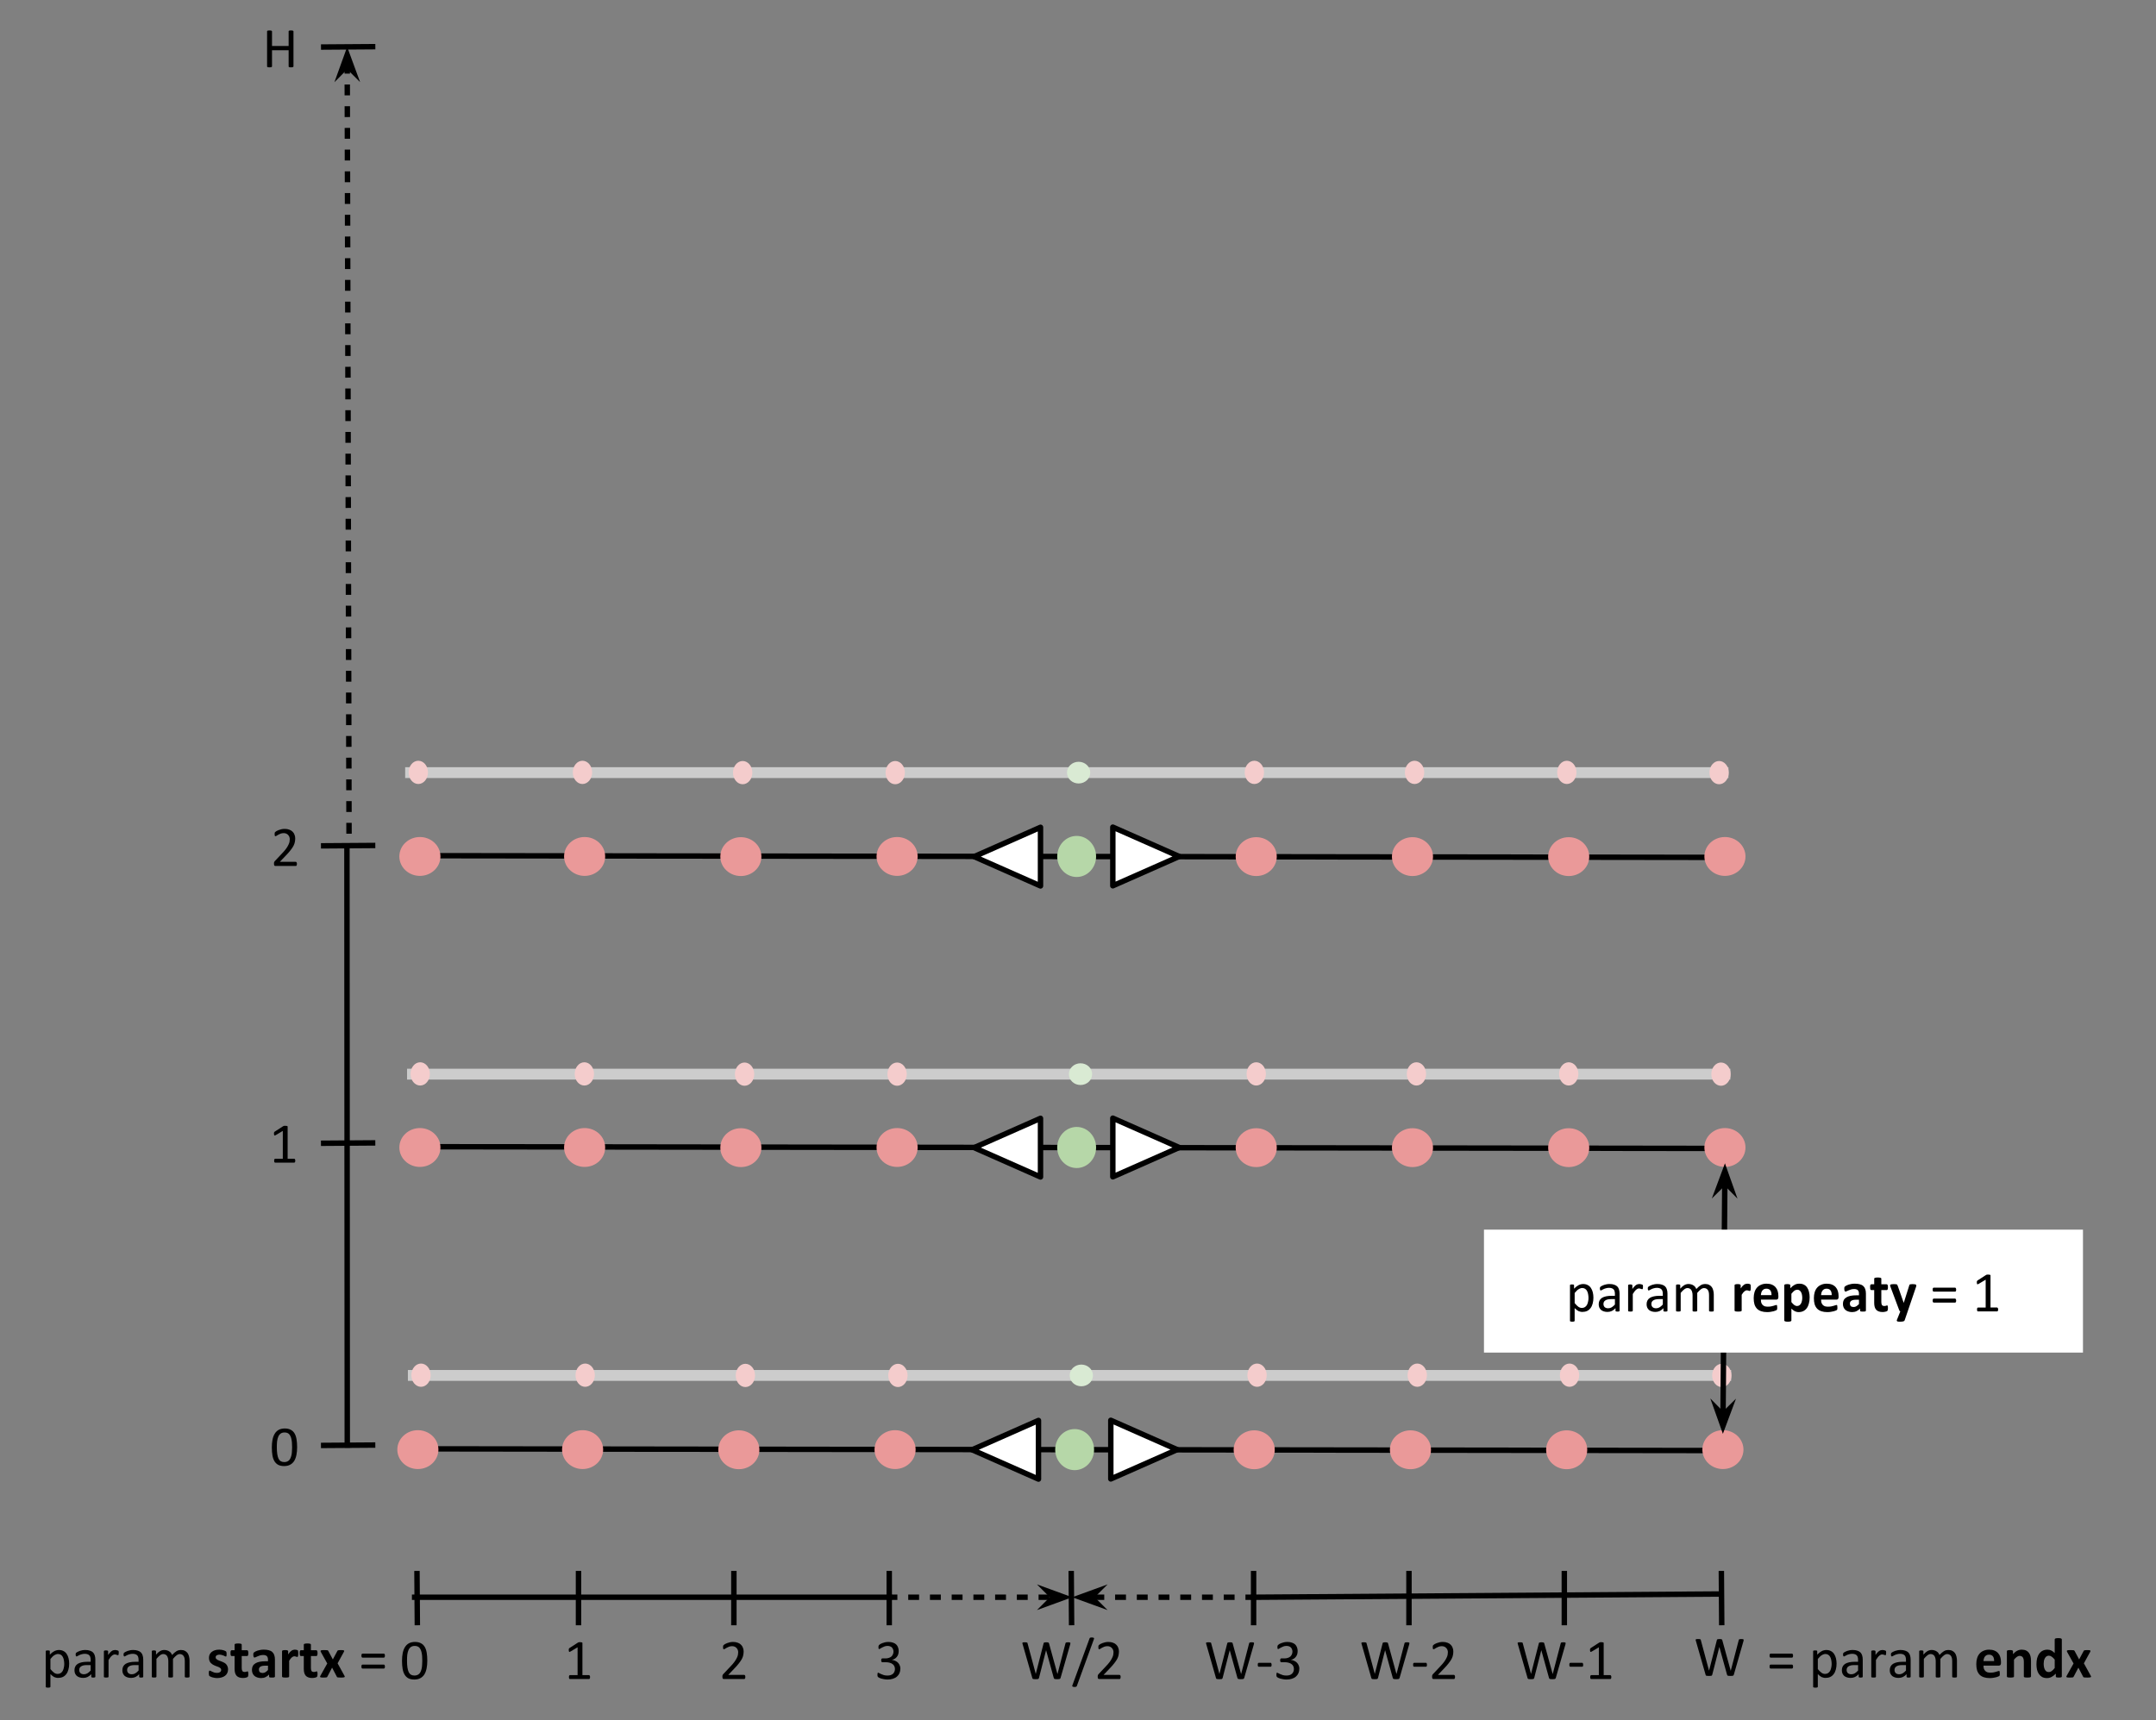 <svg version="1.1" viewBox="0.0 0.0 397.003 316.816" fill="none" stroke="none" stroke-linecap="square" stroke-miterlimit="10" xmlns:xlink="http://www.w3.org/1999/xlink" xmlns="http://www.w3.org/2000/svg"><rect x="0.0" y="0.0" width="397.003" height="316.816" fill="#808080" stroke="none"/><clipPath id="p.0"><path d="m0 0l397.003 0l0 316.816l-397.003 0l0 -316.816z" clip-rule="nonzero"/></clipPath><g clip-path="url(#p.0)"><path fill="#000000" fill-opacity="0.0" d="m0 0l397.003 0l0 316.816l-397.003 0z" fill-rule="evenodd"/><path fill="#000000" fill-opacity="0.0" d="m77.379 266.864l240.189 0.315" fill-rule="evenodd"/><path stroke="#000000" stroke-width="1.0" stroke-linejoin="round" stroke-linecap="butt" d="m77.379 266.864l240.189 0.315" fill-rule="evenodd"/><path fill="#000000" fill-opacity="0.0" d="m56.052 294.197l40.598 0l0 22.646l-40.598 0z" fill-rule="evenodd"/><path fill="#000000" d="m78.682 305.885q0 0.766 -0.125 1.406q-0.125 0.641 -0.406 1.109q-0.281 0.453 -0.75 0.703q-0.453 0.25 -1.109 0.25q-0.641 0 -1.078 -0.219q-0.438 -0.234 -0.703 -0.672q-0.266 -0.438 -0.375 -1.078q-0.109 -0.641 -0.109 -1.469q0 -0.781 0.125 -1.422q0.125 -0.641 0.406 -1.094q0.281 -0.469 0.734 -0.719q0.469 -0.25 1.125 -0.25q0.641 0 1.078 0.234q0.438 0.219 0.703 0.656q0.266 0.438 0.375 1.078q0.109 0.641 0.109 1.484zm-0.922 0.062q0 -0.516 -0.031 -0.906q-0.031 -0.406 -0.109 -0.703q-0.062 -0.312 -0.188 -0.531q-0.109 -0.234 -0.266 -0.375q-0.156 -0.141 -0.359 -0.203q-0.188 -0.062 -0.438 -0.062q-0.438 0 -0.719 0.203q-0.281 0.203 -0.438 0.578q-0.156 0.359 -0.219 0.859q-0.047 0.484 -0.047 1.047q0 0.75 0.078 1.281q0.078 0.516 0.234 0.859q0.172 0.328 0.438 0.484q0.266 0.141 0.641 0.141q0.281 0 0.5 -0.094q0.234 -0.094 0.391 -0.266q0.156 -0.172 0.25 -0.406q0.109 -0.25 0.172 -0.547q0.062 -0.297 0.078 -0.641q0.031 -0.344 0.031 -0.719z" fill-rule="nonzero"/><path fill="#000000" fill-opacity="0.0" d="m76.352 294.197l87.402 0" fill-rule="evenodd"/><path stroke="#000000" stroke-width="1.0" stroke-linejoin="round" stroke-linecap="butt" d="m76.352 294.197l87.402 0" fill-rule="evenodd"/><path fill="#000000" fill-opacity="0.0" d="m76.846 298.857l-0.063 -9.008" fill-rule="evenodd"/><path stroke="#000000" stroke-width="1.0" stroke-linejoin="round" stroke-linecap="butt" d="m76.846 298.857l-0.063 -9.008" fill-rule="evenodd"/><path fill="#000000" fill-opacity="0.0" d="m317.035 298.857l-0.063 -9.008" fill-rule="evenodd"/><path stroke="#000000" stroke-width="1.0" stroke-linejoin="round" stroke-linecap="butt" d="m317.035 298.857l-0.063 -9.008" fill-rule="evenodd"/><path fill="#000000" fill-opacity="0.0" d="m197.319 298.857l-0.063 -9.008" fill-rule="evenodd"/><path stroke="#000000" stroke-width="1.0" stroke-linejoin="round" stroke-linecap="butt" d="m197.319 298.857l-0.063 -9.008" fill-rule="evenodd"/><path fill="#000000" fill-opacity="0.0" d="m63.882 156.27l0.063 109.89" fill-rule="evenodd"/><path stroke="#000000" stroke-width="1.0" stroke-linejoin="round" stroke-linecap="butt" d="m63.882 156.27l0.063 109.89" fill-rule="evenodd"/><path fill="#000000" fill-opacity="0.0" d="m59.606 8.663l9.008 -0.063" fill-rule="evenodd"/><path stroke="#000000" stroke-width="1.0" stroke-linejoin="round" stroke-linecap="butt" d="m59.606 8.663l9.008 -0.063" fill-rule="evenodd"/><path fill="#000000" fill-opacity="0.0" d="m59.601 266.232l9.008 -0.063" fill-rule="evenodd"/><path stroke="#000000" stroke-width="1.0" stroke-linejoin="round" stroke-linecap="butt" d="m59.601 266.232l9.008 -0.063" fill-rule="evenodd"/><path fill="#000000" fill-opacity="0.0" d="m40.68 257.541l23.244 0l0 17.323l-23.244 0z" fill-rule="evenodd"/><path fill="#000000" d="m54.711 266.567q0 0.766 -0.125 1.406q-0.125 0.641 -0.406 1.109q-0.281 0.453 -0.75 0.703q-0.453 0.25 -1.109 0.25q-0.641 0 -1.078 -0.219q-0.438 -0.234 -0.703 -0.672q-0.266 -0.438 -0.375 -1.078q-0.109 -0.641 -0.109 -1.469q0 -0.781 0.125 -1.422q0.125 -0.641 0.406 -1.094q0.281 -0.469 0.734 -0.719q0.469 -0.25 1.125 -0.25q0.641 0 1.078 0.234q0.438 0.219 0.703 0.656q0.266 0.438 0.375 1.078q0.109 0.641 0.109 1.484zm-0.922 0.062q0 -0.516 -0.031 -0.906q-0.031 -0.406 -0.109 -0.703q-0.062 -0.312 -0.188 -0.531q-0.109 -0.234 -0.266 -0.375q-0.156 -0.141 -0.359 -0.203q-0.188 -0.062 -0.438 -0.062q-0.438 0 -0.719 0.203q-0.281 0.203 -0.438 0.578q-0.156 0.359 -0.219 0.859q-0.047 0.484 -0.047 1.047q0 0.75 0.078 1.281q0.078 0.516 0.234 0.859q0.172 0.328 0.438 0.484q0.266 0.141 0.641 0.141q0.281 0 0.5 -0.094q0.234 -0.094 0.391 -0.266q0.156 -0.172 0.25 -0.406q0.109 -0.25 0.172 -0.547q0.062 -0.297 0.078 -0.641q0.031 -0.344 0.031 -0.719z" fill-rule="nonzero"/><path fill="#000000" fill-opacity="0.0" d="m27.236 -0.029l36.693 0l0 17.323l-36.693 0z" fill-rule="evenodd"/><path fill="#000000" d="m54.04 12.232q0 0.047 -0.031 0.078q-0.016 0.031 -0.078 0.047q-0.047 0.016 -0.141 0.031q-0.078 0.016 -0.203 0.016q-0.125 0 -0.219 -0.016q-0.078 -0.016 -0.141 -0.031q-0.047 -0.016 -0.062 -0.047q-0.016 -0.031 -0.016 -0.078l0 -2.984l-3.062 0l0 2.984q0 0.047 -0.031 0.078q-0.016 0.031 -0.078 0.047q-0.047 0.016 -0.141 0.031q-0.078 0.016 -0.203 0.016q-0.125 0 -0.219 -0.016q-0.078 -0.016 -0.141 -0.031q-0.047 -0.016 -0.078 -0.047q-0.016 -0.031 -0.016 -0.078l0 -6.453q0 -0.047 0.016 -0.078q0.031 -0.031 0.078 -0.047q0.062 -0.016 0.141 -0.031q0.094 -0.016 0.219 -0.016q0.125 0 0.203 0.016q0.094 0.016 0.141 0.031q0.062 0.016 0.078 0.047q0.031 0.031 0.031 0.078l0 2.688l3.062 0l0 -2.688q0 -0.047 0.016 -0.078q0.016 -0.031 0.062 -0.047q0.062 -0.016 0.141 -0.031q0.094 -0.016 0.219 -0.016q0.125 0 0.203 0.016q0.094 0.016 0.141 0.031q0.062 0.016 0.078 0.047q0.031 0.031 0.031 0.078l0 6.453z" fill-rule="nonzero"/><path fill="#000000" fill-opacity="0.0" d="m59.601 210.576l9.008 -0.063" fill-rule="evenodd"/><path stroke="#000000" stroke-width="1.0" stroke-linejoin="round" stroke-linecap="butt" d="m59.601 210.576l9.008 -0.063" fill-rule="evenodd"/><path fill="#000000" fill-opacity="0.0" d="m59.601 155.794l9.008 -0.063" fill-rule="evenodd"/><path stroke="#000000" stroke-width="1.0" stroke-linejoin="round" stroke-linecap="butt" d="m59.601 155.794l9.008 -0.063" fill-rule="evenodd"/><path fill="#000000" fill-opacity="0.0" d="m63.929 8.633l0.346 147.118" fill-rule="evenodd"/><path stroke="#000000" stroke-width="1.0" stroke-linejoin="round" stroke-linecap="butt" stroke-dasharray="1.0,3.0" d="m63.937 12.06l0.338 143.691" fill-rule="evenodd"/><path fill="#000000" stroke="#000000" stroke-width="1.0" stroke-linecap="butt" d="m63.937 12.06l1.127 1.122l-1.132 -3.087l-1.117 3.092z" fill-rule="evenodd"/><path fill="#000000" fill-opacity="0.0" d="m27.57 147.102l36.693 0l0 17.323l-36.693 0z" fill-rule="evenodd"/><path fill="#000000" d="m54.674 159.113q0 0.094 -0.016 0.172q-0.016 0.078 -0.047 0.125q-0.016 0.047 -0.062 0.078q-0.031 0.016 -0.078 0.016l-3.719 0q-0.078 0 -0.141 -0.016q-0.047 -0.016 -0.094 -0.062q-0.031 -0.047 -0.047 -0.125q-0.016 -0.078 -0.016 -0.188q0 -0.109 0 -0.188q0.016 -0.078 0.031 -0.125q0.031 -0.062 0.062 -0.125q0.047 -0.062 0.109 -0.125l1.312 -1.391q0.453 -0.469 0.719 -0.844q0.281 -0.391 0.422 -0.703q0.156 -0.312 0.203 -0.562q0.047 -0.266 0.047 -0.484q0 -0.219 -0.078 -0.422q-0.078 -0.203 -0.219 -0.344q-0.125 -0.156 -0.344 -0.25q-0.203 -0.094 -0.469 -0.094q-0.312 0 -0.578 0.094q-0.25 0.094 -0.438 0.203q-0.188 0.094 -0.312 0.188q-0.125 0.078 -0.188 0.078q-0.047 0 -0.078 -0.016q-0.016 -0.016 -0.047 -0.062q-0.016 -0.047 -0.031 -0.125q0 -0.078 0 -0.188q0 -0.078 0 -0.141q0.016 -0.062 0.016 -0.094q0.016 -0.047 0.031 -0.078q0.031 -0.047 0.094 -0.094q0.062 -0.062 0.219 -0.156q0.156 -0.094 0.375 -0.172q0.234 -0.094 0.516 -0.156q0.281 -0.062 0.594 -0.062q0.484 0 0.844 0.141q0.375 0.125 0.609 0.375q0.25 0.234 0.359 0.562q0.125 0.312 0.125 0.672q0 0.312 -0.062 0.641q-0.047 0.312 -0.234 0.688q-0.188 0.375 -0.547 0.828q-0.344 0.453 -0.922 1.047l-1.062 1.109l2.938 0q0.031 0 0.062 0.031q0.047 0.016 0.078 0.062q0.031 0.047 0.047 0.125q0.016 0.062 0.016 0.156z" fill-rule="nonzero"/><path fill="#000000" fill-opacity="0.0" d="m27.252 201.743l36.693 0l0 17.323l-36.693 0z" fill-rule="evenodd"/><path fill="#000000" d="m54.372 213.785q0 0.109 -0.016 0.172q-0.016 0.062 -0.047 0.109q-0.031 0.047 -0.062 0.062q-0.031 0.016 -0.062 0.016l-3.516 0q-0.047 0 -0.078 -0.016q-0.031 -0.016 -0.062 -0.062q-0.016 -0.047 -0.031 -0.109q-0.016 -0.062 -0.016 -0.172q0 -0.094 0.016 -0.156q0.016 -0.062 0.031 -0.109q0.031 -0.047 0.062 -0.062q0.031 -0.031 0.078 -0.031l1.406 0l0 -5.125l-1.312 0.781q-0.094 0.047 -0.156 0.062q-0.062 0.016 -0.094 -0.016q-0.031 -0.047 -0.047 -0.125q-0.016 -0.078 -0.016 -0.188q0 -0.094 0 -0.156q0.016 -0.062 0.031 -0.094q0.016 -0.047 0.047 -0.078q0.031 -0.031 0.078 -0.062l1.547 -1.0q0.016 -0.016 0.047 -0.016q0.031 -0.016 0.078 -0.031q0.047 -0.016 0.109 -0.016q0.062 0 0.156 0q0.125 0 0.203 0.016q0.094 0 0.141 0.031q0.047 0.016 0.062 0.047q0.016 0.016 0.016 0.047l0 5.922l1.219 0q0.031 0 0.062 0.031q0.047 0.016 0.062 0.062q0.031 0.047 0.047 0.109q0.016 0.062 0.016 0.156z" fill-rule="nonzero"/><path fill="#ea9999" d="m314.138 267.005l0 0c0 -1.609 1.396 -2.913 3.118 -2.913l0 0c1.722 0 3.118 1.304 3.118 2.913l0 0c0 1.609 -1.396 2.913 -3.118 2.913l0 0c-1.722 0 -3.118 -1.304 -3.118 -2.913z" fill-rule="evenodd"/><path stroke="#ea9999" stroke-width="1.333" stroke-miterlimit="800.0" stroke-linecap="butt" d="m314.138 267.005l0 0c0 -1.609 1.396 -2.913 3.118 -2.913l0 0c1.722 0 3.118 1.304 3.118 2.913l0 0c0 1.609 -1.396 2.913 -3.118 2.913l0 0c-1.722 0 -3.118 -1.304 -3.118 -2.913z" fill-rule="evenodd"/><path fill="#ea9999" d="m227.831 267.034l0 0c0 -1.609 1.396 -2.913 3.118 -2.913l0 0c1.722 0 3.118 1.304 3.118 2.913l0 0c0 1.609 -1.396 2.913 -3.118 2.913l0 0c-1.722 0 -3.118 -1.304 -3.118 -2.913z" fill-rule="evenodd"/><path stroke="#ea9999" stroke-width="1.333" stroke-miterlimit="800.0" stroke-linecap="butt" d="m227.831 267.034l0 0c0 -1.609 1.396 -2.913 3.118 -2.913l0 0c1.722 0 3.118 1.304 3.118 2.913l0 0c0 1.609 -1.396 2.913 -3.118 2.913l0 0c-1.722 0 -3.118 -1.304 -3.118 -2.913z" fill-rule="evenodd"/><path fill="#ea9999" d="m256.6 267.034l0 0c0 -1.609 1.396 -2.913 3.118 -2.913l0 0c1.722 0 3.118 1.304 3.118 2.913l0 0c0 1.609 -1.396 2.913 -3.118 2.913l0 0c-1.722 0 -3.118 -1.304 -3.118 -2.913z" fill-rule="evenodd"/><path stroke="#ea9999" stroke-width="1.333" stroke-miterlimit="800.0" stroke-linecap="butt" d="m256.6 267.034l0 0c0 -1.609 1.396 -2.913 3.118 -2.913l0 0c1.722 0 3.118 1.304 3.118 2.913l0 0c0 1.609 -1.396 2.913 -3.118 2.913l0 0c-1.722 0 -3.118 -1.304 -3.118 -2.913z" fill-rule="evenodd"/><path fill="#ea9999" d="m285.369 267.035l0 0c0 -1.609 1.396 -2.913 3.118 -2.913l0 0c1.722 0 3.118 1.304 3.118 2.913l0 0c0 1.609 -1.396 2.913 -3.118 2.913l0 0c-1.722 0 -3.118 -1.304 -3.118 -2.913z" fill-rule="evenodd"/><path stroke="#ea9999" stroke-width="1.333" stroke-miterlimit="800.0" stroke-linecap="butt" d="m285.369 267.035l0 0c0 -1.609 1.396 -2.913 3.118 -2.913l0 0c1.722 0 3.118 1.304 3.118 2.913l0 0c0 1.609 -1.396 2.913 -3.118 2.913l0 0c-1.722 0 -3.118 -1.304 -3.118 -2.913z" fill-rule="evenodd"/><path fill="#ea9999" d="m73.828 267.005l0 0c0 -1.609 1.396 -2.913 3.118 -2.913l0 0c1.722 0 3.118 1.304 3.118 2.913l0 0c0 1.609 -1.396 2.913 -3.118 2.913l0 0c-1.722 0 -3.118 -1.304 -3.118 -2.913z" fill-rule="evenodd"/><path stroke="#ea9999" stroke-width="1.333" stroke-miterlimit="800.0" stroke-linecap="butt" d="m73.828 267.005l0 0c0 -1.609 1.396 -2.913 3.118 -2.913l0 0c1.722 0 3.118 1.304 3.118 2.913l0 0c0 1.609 -1.396 2.913 -3.118 2.913l0 0c-1.722 0 -3.118 -1.304 -3.118 -2.913z" fill-rule="evenodd"/><path fill="#b6d7a8" d="m197.883 263.887l0 0c1.609 0 2.913 1.396 2.913 3.118l0 0c0 1.722 -1.304 3.118 -2.913 3.118l0 0c-1.609 0 -2.913 -1.396 -2.913 -3.118l0 0c0 -1.722 1.304 -3.118 2.913 -3.118z" fill-rule="evenodd"/><path stroke="#b6d7a8" stroke-width="1.333" stroke-miterlimit="800.0" stroke-linecap="butt" d="m197.883 263.887l0 0c1.609 0 2.913 1.396 2.913 3.118l0 0c0 1.722 -1.304 3.118 -2.913 3.118l0 0c-1.609 0 -2.913 -1.396 -2.913 -3.118l0 0c0 -1.722 1.304 -3.118 2.913 -3.118z" fill-rule="evenodd"/><path fill="#ffffff" d="m191.224 272.436l-12.22 -5.402l12.22 -5.402z" fill-rule="evenodd"/><path stroke="#000000" stroke-width="1.0" stroke-linejoin="round" stroke-linecap="butt" d="m191.224 272.436l-12.22 -5.402l12.22 -5.402z" fill-rule="evenodd"/><path fill="#ffffff" d="m204.542 261.604l12.22 5.402l-12.22 5.402z" fill-rule="evenodd"/><path stroke="#000000" stroke-width="1.0" stroke-linejoin="round" stroke-linecap="butt" d="m204.542 261.604l12.22 5.402l-12.22 5.402z" fill-rule="evenodd"/><path fill="#000000" fill-opacity="0.0" d="m106.525 298.858l0 -9.008" fill-rule="evenodd"/><path stroke="#000000" stroke-width="1.0" stroke-linejoin="round" stroke-linecap="butt" d="m106.525 298.858l0 -9.008" fill-rule="evenodd"/><path fill="#000000" fill-opacity="0.0" d="m135.134 298.858l0 -9.008" fill-rule="evenodd"/><path stroke="#000000" stroke-width="1.0" stroke-linejoin="round" stroke-linecap="butt" d="m135.134 298.858l0 -9.008" fill-rule="evenodd"/><path fill="#000000" fill-opacity="0.0" d="m163.743 298.858l0 -9.008" fill-rule="evenodd"/><path stroke="#000000" stroke-width="1.0" stroke-linejoin="round" stroke-linecap="butt" d="m163.743 298.858l0 -9.008" fill-rule="evenodd"/><path fill="#000000" fill-opacity="0.0" d="m230.835 298.858l0 -9.008" fill-rule="evenodd"/><path stroke="#000000" stroke-width="1.0" stroke-linejoin="round" stroke-linecap="butt" d="m230.835 298.858l0 -9.008" fill-rule="evenodd"/><path fill="#000000" fill-opacity="0.0" d="m259.444 298.858l0 -9.008" fill-rule="evenodd"/><path stroke="#000000" stroke-width="1.0" stroke-linejoin="round" stroke-linecap="butt" d="m259.444 298.858l0 -9.008" fill-rule="evenodd"/><path fill="#000000" fill-opacity="0.0" d="m288.053 298.858l0 -9.008" fill-rule="evenodd"/><path stroke="#000000" stroke-width="1.0" stroke-linejoin="round" stroke-linecap="butt" d="m288.053 298.858l0 -9.008" fill-rule="evenodd"/><path fill="#000000" fill-opacity="0.0" d="m177.144 294.197l40.598 0l0 22.646l-40.598 0z" fill-rule="evenodd"/><path fill="#000000" d="m195.289 309.057q-0.016 0.078 -0.062 0.125q-0.047 0.047 -0.125 0.078q-0.062 0.016 -0.172 0.016q-0.109 0.016 -0.266 0.016q-0.156 0 -0.266 -0.016q-0.109 0 -0.188 -0.016q-0.078 -0.031 -0.109 -0.078q-0.031 -0.047 -0.062 -0.125l-1.406 -5.078l-0.016 0l-1.297 5.078q-0.016 0.078 -0.062 0.125q-0.031 0.047 -0.094 0.078q-0.062 0.016 -0.172 0.016q-0.109 0.016 -0.281 0.016q-0.156 0 -0.281 -0.016q-0.109 0 -0.188 -0.016q-0.062 -0.031 -0.109 -0.078q-0.031 -0.047 -0.047 -0.125l-1.781 -6.219q-0.031 -0.109 -0.047 -0.172q0 -0.078 0.047 -0.109q0.047 -0.047 0.141 -0.047q0.109 -0.016 0.266 -0.016q0.172 0 0.266 0.016q0.094 0 0.141 0.031q0.047 0.016 0.062 0.047q0.016 0.031 0.031 0.094l1.516 5.641l0 0l1.438 -5.625q0.016 -0.062 0.031 -0.094q0.031 -0.047 0.078 -0.062q0.062 -0.031 0.156 -0.031q0.094 -0.016 0.25 -0.016q0.141 0 0.219 0.016q0.094 0 0.141 0.031q0.062 0.016 0.078 0.062q0.031 0.031 0.047 0.094l1.547 5.625l0.016 0l1.469 -5.641q0.016 -0.047 0.031 -0.078q0.016 -0.047 0.062 -0.062q0.062 -0.031 0.141 -0.031q0.094 -0.016 0.25 -0.016q0.156 0 0.25 0.016q0.094 0.016 0.125 0.047q0.047 0.031 0.047 0.109q0 0.062 -0.031 0.188l-1.781 6.203zm3.012 1.453q-0.016 0.078 -0.062 0.109q-0.031 0.047 -0.078 0.062q-0.047 0.016 -0.125 0.031q-0.078 0.016 -0.188 0.016q-0.125 0 -0.219 -0.031q-0.078 -0.016 -0.125 -0.047q-0.047 -0.031 -0.062 -0.078q-0.016 -0.047 0.016 -0.125l3.156 -8.625q0.016 -0.078 0.047 -0.109q0.031 -0.047 0.078 -0.062q0.062 -0.031 0.141 -0.031q0.078 -0.016 0.188 -0.016q0.125 0 0.203 0.031q0.094 0.016 0.141 0.047q0.047 0.031 0.047 0.078q0.016 0.047 -0.016 0.125l-3.141 8.625zm8.053 -1.641q0 0.094 -0.016 0.172q-0.016 0.078 -0.047 0.125q-0.016 0.047 -0.062 0.078q-0.031 0.016 -0.078 0.016l-3.719 0q-0.078 0 -0.141 -0.016q-0.047 -0.016 -0.094 -0.062q-0.031 -0.047 -0.047 -0.125q-0.016 -0.078 -0.016 -0.188q0 -0.109 0 -0.188q0.016 -0.078 0.031 -0.125q0.031 -0.062 0.062 -0.125q0.047 -0.062 0.109 -0.125l1.312 -1.391q0.453 -0.469 0.719 -0.844q0.281 -0.391 0.422 -0.703q0.156 -0.312 0.203 -0.562q0.047 -0.266 0.047 -0.484q0 -0.219 -0.078 -0.422q-0.078 -0.203 -0.219 -0.344q-0.125 -0.156 -0.344 -0.25q-0.203 -0.094 -0.469 -0.094q-0.312 0 -0.578 0.094q-0.25 0.094 -0.438 0.203q-0.188 0.094 -0.312 0.188q-0.125 0.078 -0.188 0.078q-0.047 0 -0.078 -0.016q-0.016 -0.016 -0.047 -0.062q-0.016 -0.047 -0.031 -0.125q0 -0.078 0 -0.188q0 -0.078 0 -0.141q0.016 -0.062 0.016 -0.094q0.016 -0.047 0.031 -0.078q0.031 -0.047 0.094 -0.094q0.062 -0.062 0.219 -0.156q0.156 -0.094 0.375 -0.172q0.234 -0.094 0.516 -0.156q0.281 -0.062 0.594 -0.062q0.484 0 0.844 0.141q0.375 0.125 0.609 0.375q0.25 0.234 0.359 0.562q0.125 0.312 0.125 0.672q0 0.312 -0.062 0.641q-0.047 0.312 -0.234 0.688q-0.188 0.375 -0.547 0.828q-0.344 0.453 -0.922 1.047l-1.062 1.109l2.938 0q0.031 0 0.062 0.031q0.047 0.016 0.078 0.062q0.031 0.047 0.047 0.125q0.016 0.062 0.016 0.156z" fill-rule="nonzero"/><path fill="#000000" fill-opacity="0.0" d="m210.535 294.197l40.598 0l0 22.646l-40.598 0z" fill-rule="evenodd"/><path fill="#000000" d="m229.107 309.057q-0.016 0.078 -0.062 0.125q-0.047 0.047 -0.125 0.078q-0.062 0.016 -0.172 0.016q-0.109 0.016 -0.266 0.016q-0.156 0 -0.266 -0.016q-0.109 0 -0.188 -0.016q-0.078 -0.031 -0.109 -0.078q-0.031 -0.047 -0.062 -0.125l-1.406 -5.078l-0.016 0l-1.297 5.078q-0.016 0.078 -0.062 0.125q-0.031 0.047 -0.094 0.078q-0.062 0.016 -0.172 0.016q-0.109 0.016 -0.281 0.016q-0.156 0 -0.281 -0.016q-0.109 0 -0.188 -0.016q-0.062 -0.031 -0.109 -0.078q-0.031 -0.047 -0.047 -0.125l-1.781 -6.219q-0.031 -0.109 -0.047 -0.172q0 -0.078 0.047 -0.109q0.047 -0.047 0.141 -0.047q0.109 -0.016 0.266 -0.016q0.172 0 0.266 0.016q0.094 0 0.141 0.031q0.047 0.016 0.062 0.047q0.016 0.031 0.031 0.094l1.516 5.641l0 0l1.438 -5.625q0.016 -0.062 0.031 -0.094q0.031 -0.047 0.078 -0.062q0.062 -0.031 0.156 -0.031q0.094 -0.016 0.25 -0.016q0.141 0 0.219 0.016q0.094 0 0.141 0.031q0.062 0.016 0.078 0.062q0.031 0.031 0.047 0.094l1.547 5.625l0.016 0l1.469 -5.641q0.016 -0.047 0.031 -0.078q0.016 -0.047 0.062 -0.062q0.062 -0.031 0.141 -0.031q0.094 -0.016 0.25 -0.016q0.156 0 0.25 0.016q0.094 0.016 0.125 0.047q0.047 0.031 0.047 0.109q0 0.062 -0.031 0.188l-1.781 6.203zm5.043 -2.422q0 0.203 -0.047 0.281q-0.047 0.078 -0.141 0.078l-2.172 0q-0.094 0 -0.141 -0.078q-0.047 -0.094 -0.047 -0.281q0 -0.203 0.047 -0.281q0.047 -0.078 0.141 -0.078l2.172 0q0.047 0 0.078 0.016q0.031 0.016 0.047 0.062q0.031 0.047 0.047 0.125q0.016 0.062 0.016 0.156zm5.106 0.703q0 0.453 -0.156 0.828q-0.156 0.375 -0.469 0.641q-0.297 0.266 -0.75 0.406q-0.438 0.141 -0.984 0.141q-0.344 0 -0.641 -0.062q-0.281 -0.047 -0.516 -0.109q-0.234 -0.078 -0.391 -0.156q-0.141 -0.094 -0.188 -0.125q-0.031 -0.031 -0.062 -0.062q-0.016 -0.047 -0.031 -0.094q-0.016 -0.062 -0.031 -0.125q0 -0.078 0 -0.188q0 -0.188 0.031 -0.266q0.047 -0.078 0.109 -0.078q0.047 0 0.188 0.094q0.141 0.078 0.359 0.172q0.219 0.094 0.5 0.188q0.297 0.078 0.641 0.078q0.344 0 0.594 -0.078q0.266 -0.094 0.438 -0.25q0.188 -0.172 0.266 -0.391q0.094 -0.219 0.094 -0.484q0 -0.281 -0.109 -0.516q-0.109 -0.234 -0.328 -0.391q-0.219 -0.172 -0.531 -0.25q-0.312 -0.094 -0.703 -0.094l-0.641 0q-0.047 0 -0.094 -0.016q-0.031 -0.016 -0.062 -0.062q-0.031 -0.047 -0.047 -0.109q-0.016 -0.062 -0.016 -0.172q0 -0.109 0.016 -0.172q0.016 -0.062 0.047 -0.094q0.031 -0.047 0.062 -0.062q0.031 -0.016 0.078 -0.016l0.594 0q0.344 0 0.609 -0.094q0.281 -0.094 0.469 -0.25q0.188 -0.172 0.281 -0.406q0.109 -0.234 0.109 -0.516q0 -0.203 -0.078 -0.391q-0.062 -0.203 -0.203 -0.344q-0.125 -0.141 -0.344 -0.219q-0.203 -0.078 -0.469 -0.078q-0.312 0 -0.562 0.094q-0.25 0.094 -0.453 0.203q-0.188 0.094 -0.328 0.188q-0.125 0.094 -0.172 0.094q-0.047 0 -0.078 -0.016q-0.016 -0.016 -0.047 -0.047q-0.016 -0.047 -0.031 -0.109q0 -0.078 0 -0.188q0 -0.078 0 -0.141q0.016 -0.062 0.031 -0.109q0.016 -0.047 0.031 -0.078q0.031 -0.031 0.078 -0.078q0.047 -0.062 0.188 -0.156q0.156 -0.094 0.375 -0.172q0.234 -0.094 0.516 -0.156q0.297 -0.062 0.625 -0.062q0.469 0 0.812 0.125q0.359 0.109 0.594 0.328q0.234 0.219 0.344 0.531q0.125 0.297 0.125 0.672q0 0.312 -0.078 0.594q-0.078 0.266 -0.25 0.484q-0.156 0.203 -0.391 0.359q-0.234 0.141 -0.547 0.203l0 0q0.359 0.047 0.641 0.188q0.297 0.125 0.5 0.344q0.203 0.203 0.312 0.484q0.125 0.266 0.125 0.594z" fill-rule="nonzero"/><path fill="#000000" fill-opacity="0.0" d="m239.144 294.197l40.598 0l0 22.646l-40.598 0z" fill-rule="evenodd"/><path fill="#000000" d="m257.715 309.057q-0.016 0.078 -0.062 0.125q-0.047 0.047 -0.125 0.078q-0.062 0.016 -0.172 0.016q-0.109 0.016 -0.266 0.016q-0.156 0 -0.266 -0.016q-0.109 0 -0.188 -0.016q-0.078 -0.031 -0.109 -0.078q-0.031 -0.047 -0.062 -0.125l-1.406 -5.078l-0.016 0l-1.297 5.078q-0.016 0.078 -0.062 0.125q-0.031 0.047 -0.094 0.078q-0.062 0.016 -0.172 0.016q-0.109 0.016 -0.281 0.016q-0.156 0 -0.281 -0.016q-0.109 0 -0.188 -0.016q-0.062 -0.031 -0.109 -0.078q-0.031 -0.047 -0.047 -0.125l-1.781 -6.219q-0.031 -0.109 -0.047 -0.172q0 -0.078 0.047 -0.109q0.047 -0.047 0.141 -0.047q0.109 -0.016 0.266 -0.016q0.172 0 0.266 0.016q0.094 0 0.141 0.031q0.047 0.016 0.062 0.047q0.016 0.031 0.031 0.094l1.516 5.641l0 0l1.438 -5.625q0.016 -0.062 0.031 -0.094q0.031 -0.047 0.078 -0.062q0.062 -0.031 0.156 -0.031q0.094 -0.016 0.25 -0.016q0.141 0 0.219 0.016q0.094 0 0.141 0.031q0.062 0.016 0.078 0.062q0.031 0.031 0.047 0.094l1.547 5.625l0.016 0l1.469 -5.641q0.016 -0.047 0.031 -0.078q0.016 -0.047 0.062 -0.062q0.062 -0.031 0.141 -0.031q0.094 -0.016 0.25 -0.016q0.156 0 0.25 0.016q0.094 0.016 0.125 0.047q0.047 0.031 0.047 0.109q0 0.062 -0.031 0.188l-1.781 6.203zm5.043 -2.422q0 0.203 -0.047 0.281q-0.047 0.078 -0.141 0.078l-2.172 0q-0.094 0 -0.141 -0.078q-0.047 -0.094 -0.047 -0.281q0 -0.203 0.047 -0.281q0.047 -0.078 0.141 -0.078l2.172 0q0.047 0 0.078 0.016q0.031 0.016 0.047 0.062q0.031 0.047 0.047 0.125q0.016 0.062 0.016 0.156zm5.169 2.234q0 0.094 -0.016 0.172q-0.016 0.078 -0.047 0.125q-0.016 0.047 -0.062 0.078q-0.031 0.016 -0.078 0.016l-3.719 0q-0.078 0 -0.141 -0.016q-0.047 -0.016 -0.094 -0.062q-0.031 -0.047 -0.047 -0.125q-0.016 -0.078 -0.016 -0.188q0 -0.109 0 -0.188q0.016 -0.078 0.031 -0.125q0.031 -0.062 0.062 -0.125q0.047 -0.062 0.109 -0.125l1.312 -1.391q0.453 -0.469 0.719 -0.844q0.281 -0.391 0.422 -0.703q0.156 -0.312 0.203 -0.562q0.047 -0.266 0.047 -0.484q0 -0.219 -0.078 -0.422q-0.078 -0.203 -0.219 -0.344q-0.125 -0.156 -0.344 -0.25q-0.203 -0.094 -0.469 -0.094q-0.312 0 -0.578 0.094q-0.25 0.094 -0.438 0.203q-0.188 0.094 -0.312 0.188q-0.125 0.078 -0.188 0.078q-0.047 0 -0.078 -0.016q-0.016 -0.016 -0.047 -0.062q-0.016 -0.047 -0.031 -0.125q0 -0.078 0 -0.188q0 -0.078 0 -0.141q0.016 -0.062 0.016 -0.094q0.016 -0.047 0.031 -0.078q0.031 -0.047 0.094 -0.094q0.062 -0.062 0.219 -0.156q0.156 -0.094 0.375 -0.172q0.234 -0.094 0.516 -0.156q0.281 -0.062 0.594 -0.062q0.484 0 0.844 0.141q0.375 0.125 0.609 0.375q0.25 0.234 0.359 0.562q0.125 0.312 0.125 0.672q0 0.312 -0.062 0.641q-0.047 0.312 -0.234 0.688q-0.188 0.375 -0.547 0.828q-0.344 0.453 -0.922 1.047l-1.062 1.109l2.938 0q0.031 0 0.062 0.031q0.047 0.016 0.078 0.062q0.031 0.047 0.047 0.125q0.016 0.062 0.016 0.156z" fill-rule="nonzero"/><path fill="#000000" fill-opacity="0.0" d="m267.909 294.197l40.598 0l0 22.646l-40.598 0z" fill-rule="evenodd"/><path fill="#000000" d="m286.481 309.057q-0.016 0.078 -0.062 0.125q-0.047 0.047 -0.125 0.078q-0.062 0.016 -0.172 0.016q-0.109 0.016 -0.266 0.016q-0.156 0 -0.266 -0.016q-0.109 0 -0.188 -0.016q-0.078 -0.031 -0.109 -0.078q-0.031 -0.047 -0.062 -0.125l-1.406 -5.078l-0.016 0l-1.297 5.078q-0.016 0.078 -0.062 0.125q-0.031 0.047 -0.094 0.078q-0.062 0.016 -0.172 0.016q-0.109 0.016 -0.281 0.016q-0.156 0 -0.281 -0.016q-0.109 0 -0.188 -0.016q-0.062 -0.031 -0.109 -0.078q-0.031 -0.047 -0.047 -0.125l-1.781 -6.219q-0.031 -0.109 -0.047 -0.172q0 -0.078 0.047 -0.109q0.047 -0.047 0.141 -0.047q0.109 -0.016 0.266 -0.016q0.172 0 0.266 0.016q0.094 0 0.141 0.031q0.047 0.016 0.062 0.047q0.016 0.031 0.031 0.094l1.516 5.641l0 0l1.438 -5.625q0.016 -0.062 0.031 -0.094q0.031 -0.047 0.078 -0.062q0.062 -0.031 0.156 -0.031q0.094 -0.016 0.25 -0.016q0.141 0 0.219 0.016q0.094 0 0.141 0.031q0.062 0.016 0.078 0.062q0.031 0.031 0.047 0.094l1.547 5.625l0.016 0l1.469 -5.641q0.016 -0.047 0.031 -0.078q0.016 -0.047 0.062 -0.062q0.062 -0.031 0.141 -0.031q0.094 -0.016 0.25 -0.016q0.156 0 0.25 0.016q0.094 0.016 0.125 0.047q0.047 0.031 0.047 0.109q0 0.062 -0.031 0.188l-1.781 6.203zm5.043 -2.422q0 0.203 -0.047 0.281q-0.047 0.078 -0.141 0.078l-2.172 0q-0.094 0 -0.141 -0.078q-0.047 -0.094 -0.047 -0.281q0 -0.203 0.047 -0.281q0.047 -0.078 0.141 -0.078l2.172 0q0.047 0 0.078 0.016q0.031 0.016 0.047 0.062q0.031 0.047 0.047 0.125q0.016 0.062 0.016 0.156zm5.184 2.266q0 0.109 -0.016 0.172q-0.016 0.062 -0.047 0.109q-0.031 0.047 -0.062 0.062q-0.031 0.016 -0.062 0.016l-3.516 0q-0.047 0 -0.078 -0.016q-0.031 -0.016 -0.062 -0.062q-0.016 -0.047 -0.031 -0.109q-0.016 -0.062 -0.016 -0.172q0 -0.094 0.016 -0.156q0.016 -0.062 0.031 -0.109q0.031 -0.047 0.062 -0.062q0.031 -0.031 0.078 -0.031l1.406 0l0 -5.125l-1.312 0.781q-0.094 0.047 -0.156 0.062q-0.062 0.016 -0.094 -0.016q-0.031 -0.047 -0.047 -0.125q-0.016 -0.078 -0.016 -0.188q0 -0.094 0 -0.156q0.016 -0.062 0.031 -0.094q0.016 -0.047 0.047 -0.078q0.031 -0.031 0.078 -0.062l1.547 -1.0q0.016 -0.016 0.047 -0.016q0.031 -0.016 0.078 -0.031q0.047 -0.016 0.109 -0.016q0.062 0 0.156 0q0.125 0 0.203 0.016q0.094 0 0.141 0.031q0.047 0.016 0.062 0.047q0.016 0.016 0.016 0.047l0 5.922l1.219 0q0.031 0 0.062 0.031q0.047 0.016 0.062 0.062q0.031 0.047 0.047 0.109q0.016 0.062 0.016 0.156z" fill-rule="nonzero"/><path fill="#000000" fill-opacity="0.0" d="m143.442 294.197l40.598 0l0 22.646l-40.598 0z" fill-rule="evenodd"/><path fill="#000000" d="m165.791 307.338q0 0.453 -0.156 0.828q-0.156 0.375 -0.469 0.641q-0.297 0.266 -0.75 0.406q-0.438 0.141 -0.984 0.141q-0.344 0 -0.641 -0.062q-0.281 -0.047 -0.516 -0.109q-0.234 -0.078 -0.391 -0.156q-0.141 -0.094 -0.188 -0.125q-0.031 -0.031 -0.062 -0.062q-0.016 -0.047 -0.031 -0.094q-0.016 -0.062 -0.031 -0.125q0 -0.078 0 -0.188q0 -0.188 0.031 -0.266q0.047 -0.078 0.109 -0.078q0.047 0 0.188 0.094q0.141 0.078 0.359 0.172q0.219 0.094 0.5 0.188q0.297 0.078 0.641 0.078q0.344 0 0.594 -0.078q0.266 -0.094 0.438 -0.25q0.188 -0.172 0.266 -0.391q0.094 -0.219 0.094 -0.484q0 -0.281 -0.109 -0.516q-0.109 -0.234 -0.328 -0.391q-0.219 -0.172 -0.531 -0.25q-0.312 -0.094 -0.703 -0.094l-0.641 0q-0.047 0 -0.094 -0.016q-0.031 -0.016 -0.062 -0.062q-0.031 -0.047 -0.047 -0.109q-0.016 -0.062 -0.016 -0.172q0 -0.109 0.016 -0.172q0.016 -0.062 0.047 -0.094q0.031 -0.047 0.062 -0.062q0.031 -0.016 0.078 -0.016l0.594 0q0.344 0 0.609 -0.094q0.281 -0.094 0.469 -0.25q0.188 -0.172 0.281 -0.406q0.109 -0.234 0.109 -0.516q0 -0.203 -0.078 -0.391q-0.062 -0.203 -0.203 -0.344q-0.125 -0.141 -0.344 -0.219q-0.203 -0.078 -0.469 -0.078q-0.312 0 -0.562 0.094q-0.25 0.094 -0.453 0.203q-0.188 0.094 -0.328 0.188q-0.125 0.094 -0.172 0.094q-0.047 0 -0.078 -0.016q-0.016 -0.016 -0.047 -0.047q-0.016 -0.047 -0.031 -0.109q0 -0.078 0 -0.188q0 -0.078 0 -0.141q0.016 -0.062 0.031 -0.109q0.016 -0.047 0.031 -0.078q0.031 -0.031 0.078 -0.078q0.047 -0.062 0.188 -0.156q0.156 -0.094 0.375 -0.172q0.234 -0.094 0.516 -0.156q0.297 -0.062 0.625 -0.062q0.469 0 0.812 0.125q0.359 0.109 0.594 0.328q0.234 0.219 0.344 0.531q0.125 0.297 0.125 0.672q0 0.312 -0.078 0.594q-0.078 0.266 -0.25 0.484q-0.156 0.203 -0.391 0.359q-0.234 0.141 -0.547 0.203l0 0q0.359 0.047 0.641 0.188q0.297 0.125 0.5 0.344q0.203 0.203 0.312 0.484q0.125 0.266 0.125 0.594z" fill-rule="nonzero"/><path fill="#000000" fill-opacity="0.0" d="m114.835 294.197l40.598 0l0 22.646l-40.598 0z" fill-rule="evenodd"/><path fill="#000000" d="m137.246 308.869q0 0.094 -0.016 0.172q-0.016 0.078 -0.047 0.125q-0.016 0.047 -0.062 0.078q-0.031 0.016 -0.078 0.016l-3.719 0q-0.078 0 -0.141 -0.016q-0.047 -0.016 -0.094 -0.062q-0.031 -0.047 -0.047 -0.125q-0.016 -0.078 -0.016 -0.188q0 -0.109 0 -0.188q0.016 -0.078 0.031 -0.125q0.031 -0.062 0.062 -0.125q0.047 -0.062 0.109 -0.125l1.312 -1.391q0.453 -0.469 0.719 -0.844q0.281 -0.391 0.422 -0.703q0.156 -0.312 0.203 -0.562q0.047 -0.266 0.047 -0.484q0 -0.219 -0.078 -0.422q-0.078 -0.203 -0.219 -0.344q-0.125 -0.156 -0.344 -0.25q-0.203 -0.094 -0.469 -0.094q-0.312 0 -0.578 0.094q-0.25 0.094 -0.438 0.203q-0.188 0.094 -0.312 0.188q-0.125 0.078 -0.188 0.078q-0.047 0 -0.078 -0.016q-0.016 -0.016 -0.047 -0.062q-0.016 -0.047 -0.031 -0.125q0 -0.078 0 -0.188q0 -0.078 0 -0.141q0.016 -0.062 0.016 -0.094q0.016 -0.047 0.031 -0.078q0.031 -0.047 0.094 -0.094q0.062 -0.062 0.219 -0.156q0.156 -0.094 0.375 -0.172q0.234 -0.094 0.516 -0.156q0.281 -0.062 0.594 -0.062q0.484 0 0.844 0.141q0.375 0.125 0.609 0.375q0.25 0.234 0.359 0.562q0.125 0.312 0.125 0.672q0 0.312 -0.062 0.641q-0.047 0.312 -0.234 0.688q-0.188 0.375 -0.547 0.828q-0.344 0.453 -0.922 1.047l-1.062 1.109l2.938 0q0.031 0 0.062 0.031q0.047 0.016 0.078 0.062q0.031 0.047 0.047 0.125q0.016 0.062 0.016 0.156z" fill-rule="nonzero"/><path fill="#000000" fill-opacity="0.0" d="m86.226 294.197l40.598 0l0 22.646l-40.598 0z" fill-rule="evenodd"/><path fill="#000000" d="m108.653 308.9q0 0.109 -0.016 0.172q-0.016 0.062 -0.047 0.109q-0.031 0.047 -0.062 0.062q-0.031 0.016 -0.062 0.016l-3.516 0q-0.047 0 -0.078 -0.016q-0.031 -0.016 -0.062 -0.062q-0.016 -0.047 -0.031 -0.109q-0.016 -0.062 -0.016 -0.172q0 -0.094 0.016 -0.156q0.016 -0.062 0.031 -0.109q0.031 -0.047 0.062 -0.062q0.031 -0.031 0.078 -0.031l1.406 0l0 -5.125l-1.312 0.781q-0.094 0.047 -0.156 0.062q-0.062 0.016 -0.094 -0.016q-0.031 -0.047 -0.047 -0.125q-0.016 -0.078 -0.016 -0.188q0 -0.094 0 -0.156q0.016 -0.062 0.031 -0.094q0.016 -0.047 0.047 -0.078q0.031 -0.031 0.078 -0.062l1.547 -1.0q0.016 -0.016 0.047 -0.016q0.031 -0.016 0.078 -0.031q0.047 -0.016 0.109 -0.016q0.062 0 0.156 0q0.125 0 0.203 0.016q0.094 0 0.141 0.031q0.047 0.016 0.062 0.047q0.016 0.016 0.016 0.047l0 5.922l1.219 0q0.031 0 0.062 0.031q0.047 0.016 0.062 0.062q0.031 0.047 0.047 0.109q0.016 0.062 0.016 0.156z" fill-rule="nonzero"/><path fill="#000000" fill-opacity="0.0" d="m230.835 294.197l85.827 -0.598" fill-rule="evenodd"/><path stroke="#000000" stroke-width="1.0" stroke-linejoin="round" stroke-linecap="butt" d="m230.835 294.197l85.827 -0.598" fill-rule="evenodd"/><path fill="#000000" fill-opacity="0.0" d="m296.361 293.598l40.598 0l0 22.646l-40.598 0z" fill-rule="evenodd"/><path fill="#000000" d="m319.264 308.458q-0.016 0.078 -0.062 0.125q-0.047 0.047 -0.125 0.078q-0.062 0.016 -0.172 0.016q-0.109 0.016 -0.266 0.016q-0.156 0 -0.266 -0.016q-0.109 0 -0.188 -0.016q-0.078 -0.031 -0.109 -0.078q-0.031 -0.047 -0.062 -0.125l-1.406 -5.078l-0.016 0l-1.297 5.078q-0.016 0.078 -0.062 0.125q-0.031 0.047 -0.094 0.078q-0.062 0.016 -0.172 0.016q-0.109 0.016 -0.281 0.016q-0.156 0 -0.281 -0.016q-0.109 0 -0.188 -0.016q-0.062 -0.031 -0.109 -0.078q-0.031 -0.047 -0.047 -0.125l-1.781 -6.219q-0.031 -0.109 -0.047 -0.172q0 -0.078 0.047 -0.109q0.047 -0.047 0.141 -0.047q0.109 -0.016 0.266 -0.016q0.172 0 0.266 0.016q0.094 0 0.141 0.031q0.047 0.016 0.062 0.047q0.016 0.031 0.031 0.094l1.516 5.641l0 0l1.438 -5.625q0.016 -0.062 0.031 -0.094q0.031 -0.047 0.078 -0.062q0.062 -0.031 0.156 -0.031q0.094 -0.016 0.25 -0.016q0.141 0 0.219 0.016q0.094 0 0.141 0.031q0.062 0.016 0.078 0.062q0.031 0.031 0.047 0.094l1.547 5.625l0.016 0l1.469 -5.641q0.016 -0.047 0.031 -0.078q0.016 -0.047 0.062 -0.062q0.062 -0.031 0.141 -0.031q0.094 -0.016 0.25 -0.016q0.156 0 0.25 0.016q0.094 0.016 0.125 0.047q0.047 0.031 0.047 0.109q0 0.062 -0.031 0.188l-1.781 6.203z" fill-rule="nonzero"/><path fill="#000000" fill-opacity="0.0" d="m163.741 294.197l33.701 0" fill-rule="evenodd"/><path stroke="#000000" stroke-width="1.0" stroke-linejoin="round" stroke-linecap="butt" stroke-dasharray="1.0,3.0" d="m163.741 294.197l30.274 0" fill-rule="evenodd"/><path fill="#000000" stroke="#000000" stroke-width="1.0" stroke-linecap="butt" d="m194.015 294.197l-1.125 1.125l3.09 -1.125l-3.09 -1.125z" fill-rule="evenodd"/><path fill="#000000" fill-opacity="0.0" d="m230.835 294.197l-33.386 0" fill-rule="evenodd"/><path stroke="#000000" stroke-width="1.0" stroke-linejoin="round" stroke-linecap="butt" stroke-dasharray="1.0,3.0" d="m230.835 294.197l-29.959 0" fill-rule="evenodd"/><path fill="#000000" stroke="#000000" stroke-width="1.0" stroke-linecap="butt" d="m200.876 294.197l1.125 -1.125l-3.09 1.125l3.09 1.125z" fill-rule="evenodd"/><path fill="#ea9999" d="m104.161 267.005l0 0c0 -1.609 1.396 -2.913 3.118 -2.913l0 0c1.722 0 3.118 1.304 3.118 2.913l0 0c0 1.609 -1.396 2.913 -3.118 2.913l0 0c-1.722 0 -3.118 -1.304 -3.118 -2.913z" fill-rule="evenodd"/><path stroke="#ea9999" stroke-width="1.333" stroke-miterlimit="800.0" stroke-linecap="butt" d="m104.161 267.005l0 0c0 -1.609 1.396 -2.913 3.118 -2.913l0 0c1.722 0 3.118 1.304 3.118 2.913l0 0c0 1.609 -1.396 2.913 -3.118 2.913l0 0c-1.722 0 -3.118 -1.304 -3.118 -2.913z" fill-rule="evenodd"/><path fill="#ea9999" d="m132.932 267.034l0 0c0 -1.609 1.396 -2.913 3.118 -2.913l0 0c1.722 0 3.118 1.304 3.118 2.913l0 0c0 1.609 -1.396 2.913 -3.118 2.913l0 0c-1.722 0 -3.118 -1.304 -3.118 -2.913z" fill-rule="evenodd"/><path stroke="#ea9999" stroke-width="1.333" stroke-miterlimit="800.0" stroke-linecap="butt" d="m132.932 267.034l0 0c0 -1.609 1.396 -2.913 3.118 -2.913l0 0c1.722 0 3.118 1.304 3.118 2.913l0 0c0 1.609 -1.396 2.913 -3.118 2.913l0 0c-1.722 0 -3.118 -1.304 -3.118 -2.913z" fill-rule="evenodd"/><path fill="#ea9999" d="m161.7 267.005l0 0c0 -1.609 1.396 -2.913 3.118 -2.913l0 0c1.722 0 3.118 1.304 3.118 2.913l0 0c0 1.609 -1.396 2.913 -3.118 2.913l0 0c-1.722 0 -3.118 -1.304 -3.118 -2.913z" fill-rule="evenodd"/><path stroke="#ea9999" stroke-width="1.333" stroke-miterlimit="800.0" stroke-linecap="butt" d="m161.7 267.005l0 0c0 -1.609 1.396 -2.913 3.118 -2.913l0 0c1.722 0 3.118 1.304 3.118 2.913l0 0c0 1.609 -1.396 2.913 -3.118 2.913l0 0c-1.722 0 -3.118 -1.304 -3.118 -2.913z" fill-rule="evenodd"/><path fill="#000000" fill-opacity="0.0" d="m77.752 211.215l240.189 0.315" fill-rule="evenodd"/><path stroke="#000000" stroke-width="1.0" stroke-linejoin="round" stroke-linecap="butt" d="m77.752 211.215l240.189 0.315" fill-rule="evenodd"/><path fill="#ea9999" d="m314.511 211.357l0 0c0 -1.609 1.396 -2.913 3.118 -2.913l0 0c1.722 0 3.118 1.304 3.118 2.913l0 0c0 1.609 -1.396 2.913 -3.118 2.913l0 0c-1.722 0 -3.118 -1.304 -3.118 -2.913z" fill-rule="evenodd"/><path stroke="#ea9999" stroke-width="1.333" stroke-miterlimit="800.0" stroke-linecap="butt" d="m314.511 211.357l0 0c0 -1.609 1.396 -2.913 3.118 -2.913l0 0c1.722 0 3.118 1.304 3.118 2.913l0 0c0 1.609 -1.396 2.913 -3.118 2.913l0 0c-1.722 0 -3.118 -1.304 -3.118 -2.913z" fill-rule="evenodd"/><path fill="#ea9999" d="m228.203 211.386l0 0c0 -1.609 1.396 -2.913 3.118 -2.913l0 0c1.722 0 3.118 1.304 3.118 2.913l0 0c0 1.609 -1.396 2.913 -3.118 2.913l0 0c-1.722 0 -3.118 -1.304 -3.118 -2.913z" fill-rule="evenodd"/><path stroke="#ea9999" stroke-width="1.333" stroke-miterlimit="800.0" stroke-linecap="butt" d="m228.203 211.386l0 0c0 -1.609 1.396 -2.913 3.118 -2.913l0 0c1.722 0 3.118 1.304 3.118 2.913l0 0c0 1.609 -1.396 2.913 -3.118 2.913l0 0c-1.722 0 -3.118 -1.304 -3.118 -2.913z" fill-rule="evenodd"/><path fill="#ea9999" d="m256.973 211.386l0 0c0 -1.609 1.396 -2.913 3.118 -2.913l0 0c1.722 0 3.118 1.304 3.118 2.913l0 0c0 1.609 -1.396 2.913 -3.118 2.913l0 0c-1.722 0 -3.118 -1.304 -3.118 -2.913z" fill-rule="evenodd"/><path stroke="#ea9999" stroke-width="1.333" stroke-miterlimit="800.0" stroke-linecap="butt" d="m256.973 211.386l0 0c0 -1.609 1.396 -2.913 3.118 -2.913l0 0c1.722 0 3.118 1.304 3.118 2.913l0 0c0 1.609 -1.396 2.913 -3.118 2.913l0 0c-1.722 0 -3.118 -1.304 -3.118 -2.913z" fill-rule="evenodd"/><path fill="#ea9999" d="m285.742 211.387l0 0c0 -1.609 1.396 -2.913 3.118 -2.913l0 0c1.722 0 3.118 1.304 3.118 2.913l0 0c0 1.609 -1.396 2.913 -3.118 2.913l0 0c-1.722 0 -3.118 -1.304 -3.118 -2.913z" fill-rule="evenodd"/><path stroke="#ea9999" stroke-width="1.333" stroke-miterlimit="800.0" stroke-linecap="butt" d="m285.742 211.387l0 0c0 -1.609 1.396 -2.913 3.118 -2.913l0 0c1.722 0 3.118 1.304 3.118 2.913l0 0c0 1.609 -1.396 2.913 -3.118 2.913l0 0c-1.722 0 -3.118 -1.304 -3.118 -2.913z" fill-rule="evenodd"/><path fill="#ea9999" d="m74.201 211.357l0 0c0 -1.609 1.396 -2.913 3.118 -2.913l0 0c1.722 0 3.118 1.304 3.118 2.913l0 0c0 1.609 -1.396 2.913 -3.118 2.913l0 0c-1.722 0 -3.118 -1.304 -3.118 -2.913z" fill-rule="evenodd"/><path stroke="#ea9999" stroke-width="1.333" stroke-miterlimit="800.0" stroke-linecap="butt" d="m74.201 211.357l0 0c0 -1.609 1.396 -2.913 3.118 -2.913l0 0c1.722 0 3.118 1.304 3.118 2.913l0 0c0 1.609 -1.396 2.913 -3.118 2.913l0 0c-1.722 0 -3.118 -1.304 -3.118 -2.913z" fill-rule="evenodd"/><path fill="#b6d7a8" d="m198.256 208.239l0 0c1.609 0 2.913 1.396 2.913 3.118l0 0c0 1.722 -1.304 3.118 -2.913 3.118l0 0c-1.609 0 -2.913 -1.396 -2.913 -3.118l0 0c0 -1.722 1.304 -3.118 2.913 -3.118z" fill-rule="evenodd"/><path stroke="#b6d7a8" stroke-width="1.333" stroke-miterlimit="800.0" stroke-linecap="butt" d="m198.256 208.239l0 0c1.609 0 2.913 1.396 2.913 3.118l0 0c0 1.722 -1.304 3.118 -2.913 3.118l0 0c-1.609 0 -2.913 -1.396 -2.913 -3.118l0 0c0 -1.722 1.304 -3.118 2.913 -3.118z" fill-rule="evenodd"/><path fill="#ffffff" d="m191.597 216.787l-12.22 -5.402l12.22 -5.402z" fill-rule="evenodd"/><path stroke="#000000" stroke-width="1.0" stroke-linejoin="round" stroke-linecap="butt" d="m191.597 216.787l-12.22 -5.402l12.22 -5.402z" fill-rule="evenodd"/><path fill="#ffffff" d="m204.915 205.955l12.22 5.402l-12.22 5.402z" fill-rule="evenodd"/><path stroke="#000000" stroke-width="1.0" stroke-linejoin="round" stroke-linecap="butt" d="m204.915 205.955l12.22 5.402l-12.22 5.402z" fill-rule="evenodd"/><path fill="#ea9999" d="m104.534 211.357l0 0c0 -1.609 1.396 -2.913 3.118 -2.913l0 0c1.722 0 3.118 1.304 3.118 2.913l0 0c0 1.609 -1.396 2.913 -3.118 2.913l0 0c-1.722 0 -3.118 -1.304 -3.118 -2.913z" fill-rule="evenodd"/><path stroke="#ea9999" stroke-width="1.333" stroke-miterlimit="800.0" stroke-linecap="butt" d="m104.534 211.357l0 0c0 -1.609 1.396 -2.913 3.118 -2.913l0 0c1.722 0 3.118 1.304 3.118 2.913l0 0c0 1.609 -1.396 2.913 -3.118 2.913l0 0c-1.722 0 -3.118 -1.304 -3.118 -2.913z" fill-rule="evenodd"/><path fill="#ea9999" d="m133.305 211.386l0 0c0 -1.609 1.396 -2.913 3.118 -2.913l0 0c1.722 0 3.118 1.304 3.118 2.913l0 0c0 1.609 -1.396 2.913 -3.118 2.913l0 0c-1.722 0 -3.118 -1.304 -3.118 -2.913z" fill-rule="evenodd"/><path stroke="#ea9999" stroke-width="1.333" stroke-miterlimit="800.0" stroke-linecap="butt" d="m133.305 211.386l0 0c0 -1.609 1.396 -2.913 3.118 -2.913l0 0c1.722 0 3.118 1.304 3.118 2.913l0 0c0 1.609 -1.396 2.913 -3.118 2.913l0 0c-1.722 0 -3.118 -1.304 -3.118 -2.913z" fill-rule="evenodd"/><path fill="#ea9999" d="m162.072 211.357l0 0c0 -1.609 1.396 -2.913 3.118 -2.913l0 0c1.722 0 3.118 1.304 3.118 2.913l0 0c0 1.609 -1.396 2.913 -3.118 2.913l0 0c-1.722 0 -3.118 -1.304 -3.118 -2.913z" fill-rule="evenodd"/><path stroke="#ea9999" stroke-width="1.333" stroke-miterlimit="800.0" stroke-linecap="butt" d="m162.072 211.357l0 0c0 -1.609 1.396 -2.913 3.118 -2.913l0 0c1.722 0 3.118 1.304 3.118 2.913l0 0c0 1.609 -1.396 2.913 -3.118 2.913l0 0c-1.722 0 -3.118 -1.304 -3.118 -2.913z" fill-rule="evenodd"/><path fill="#000000" fill-opacity="0.0" d="m77.752 157.609l240.189 0.315" fill-rule="evenodd"/><path stroke="#000000" stroke-width="1.0" stroke-linejoin="round" stroke-linecap="butt" d="m77.752 157.609l240.189 0.315" fill-rule="evenodd"/><path fill="#ea9999" d="m314.511 157.751l0 0c0 -1.609 1.396 -2.913 3.118 -2.913l0 0c1.722 0 3.118 1.304 3.118 2.913l0 0c0 1.609 -1.396 2.913 -3.118 2.913l0 0c-1.722 0 -3.118 -1.304 -3.118 -2.913z" fill-rule="evenodd"/><path stroke="#ea9999" stroke-width="1.333" stroke-miterlimit="800.0" stroke-linecap="butt" d="m314.511 157.751l0 0c0 -1.609 1.396 -2.913 3.118 -2.913l0 0c1.722 0 3.118 1.304 3.118 2.913l0 0c0 1.609 -1.396 2.913 -3.118 2.913l0 0c-1.722 0 -3.118 -1.304 -3.118 -2.913z" fill-rule="evenodd"/><path fill="#ea9999" d="m228.203 157.779l0 0c0 -1.609 1.396 -2.913 3.118 -2.913l0 0c1.722 0 3.118 1.304 3.118 2.913l0 0c0 1.609 -1.396 2.913 -3.118 2.913l0 0c-1.722 0 -3.118 -1.304 -3.118 -2.913z" fill-rule="evenodd"/><path stroke="#ea9999" stroke-width="1.333" stroke-miterlimit="800.0" stroke-linecap="butt" d="m228.203 157.779l0 0c0 -1.609 1.396 -2.913 3.118 -2.913l0 0c1.722 0 3.118 1.304 3.118 2.913l0 0c0 1.609 -1.396 2.913 -3.118 2.913l0 0c-1.722 0 -3.118 -1.304 -3.118 -2.913z" fill-rule="evenodd"/><path fill="#ea9999" d="m256.973 157.779l0 0c0 -1.609 1.396 -2.913 3.118 -2.913l0 0c1.722 0 3.118 1.304 3.118 2.913l0 0c0 1.609 -1.396 2.913 -3.118 2.913l0 0c-1.722 0 -3.118 -1.304 -3.118 -2.913z" fill-rule="evenodd"/><path stroke="#ea9999" stroke-width="1.333" stroke-miterlimit="800.0" stroke-linecap="butt" d="m256.973 157.779l0 0c0 -1.609 1.396 -2.913 3.118 -2.913l0 0c1.722 0 3.118 1.304 3.118 2.913l0 0c0 1.609 -1.396 2.913 -3.118 2.913l0 0c-1.722 0 -3.118 -1.304 -3.118 -2.913z" fill-rule="evenodd"/><path fill="#ea9999" d="m285.742 157.781l0 0c0 -1.609 1.396 -2.913 3.118 -2.913l0 0c1.722 0 3.118 1.304 3.118 2.913l0 0c0 1.609 -1.396 2.913 -3.118 2.913l0 0c-1.722 0 -3.118 -1.304 -3.118 -2.913z" fill-rule="evenodd"/><path stroke="#ea9999" stroke-width="1.333" stroke-miterlimit="800.0" stroke-linecap="butt" d="m285.742 157.781l0 0c0 -1.609 1.396 -2.913 3.118 -2.913l0 0c1.722 0 3.118 1.304 3.118 2.913l0 0c0 1.609 -1.396 2.913 -3.118 2.913l0 0c-1.722 0 -3.118 -1.304 -3.118 -2.913z" fill-rule="evenodd"/><path fill="#ea9999" d="m74.201 157.751l0 0c0 -1.609 1.396 -2.913 3.118 -2.913l0 0c1.722 0 3.118 1.304 3.118 2.913l0 0c0 1.609 -1.396 2.913 -3.118 2.913l0 0c-1.722 0 -3.118 -1.304 -3.118 -2.913z" fill-rule="evenodd"/><path stroke="#ea9999" stroke-width="1.333" stroke-miterlimit="800.0" stroke-linecap="butt" d="m74.201 157.751l0 0c0 -1.609 1.396 -2.913 3.118 -2.913l0 0c1.722 0 3.118 1.304 3.118 2.913l0 0c0 1.609 -1.396 2.913 -3.118 2.913l0 0c-1.722 0 -3.118 -1.304 -3.118 -2.913z" fill-rule="evenodd"/><path fill="#b6d7a8" d="m198.256 154.633l0 0c1.609 0 2.913 1.396 2.913 3.118l0 0c0 1.722 -1.304 3.118 -2.913 3.118l0 0c-1.609 0 -2.913 -1.396 -2.913 -3.118l0 0c0 -1.722 1.304 -3.118 2.913 -3.118z" fill-rule="evenodd"/><path stroke="#b6d7a8" stroke-width="1.333" stroke-miterlimit="800.0" stroke-linecap="butt" d="m198.256 154.633l0 0c1.609 0 2.913 1.396 2.913 3.118l0 0c0 1.722 -1.304 3.118 -2.913 3.118l0 0c-1.609 0 -2.913 -1.396 -2.913 -3.118l0 0c0 -1.722 1.304 -3.118 2.913 -3.118z" fill-rule="evenodd"/><path fill="#ffffff" d="m191.597 163.181l-12.22 -5.402l12.22 -5.402z" fill-rule="evenodd"/><path stroke="#000000" stroke-width="1.0" stroke-linejoin="round" stroke-linecap="butt" d="m191.597 163.181l-12.22 -5.402l12.22 -5.402z" fill-rule="evenodd"/><path fill="#ffffff" d="m204.915 152.349l12.22 5.402l-12.22 5.402z" fill-rule="evenodd"/><path stroke="#000000" stroke-width="1.0" stroke-linejoin="round" stroke-linecap="butt" d="m204.915 152.349l12.22 5.402l-12.22 5.402z" fill-rule="evenodd"/><path fill="#ea9999" d="m104.534 157.751l0 0c0 -1.609 1.396 -2.913 3.118 -2.913l0 0c1.722 0 3.118 1.304 3.118 2.913l0 0c0 1.609 -1.396 2.913 -3.118 2.913l0 0c-1.722 0 -3.118 -1.304 -3.118 -2.913z" fill-rule="evenodd"/><path stroke="#ea9999" stroke-width="1.333" stroke-miterlimit="800.0" stroke-linecap="butt" d="m104.534 157.751l0 0c0 -1.609 1.396 -2.913 3.118 -2.913l0 0c1.722 0 3.118 1.304 3.118 2.913l0 0c0 1.609 -1.396 2.913 -3.118 2.913l0 0c-1.722 0 -3.118 -1.304 -3.118 -2.913z" fill-rule="evenodd"/><path fill="#ea9999" d="m133.305 157.779l0 0c0 -1.609 1.396 -2.913 3.118 -2.913l0 0c1.722 0 3.118 1.304 3.118 2.913l0 0c0 1.609 -1.396 2.913 -3.118 2.913l0 0c-1.722 0 -3.118 -1.304 -3.118 -2.913z" fill-rule="evenodd"/><path stroke="#ea9999" stroke-width="1.333" stroke-miterlimit="800.0" stroke-linecap="butt" d="m133.305 157.779l0 0c0 -1.609 1.396 -2.913 3.118 -2.913l0 0c1.722 0 3.118 1.304 3.118 2.913l0 0c0 1.609 -1.396 2.913 -3.118 2.913l0 0c-1.722 0 -3.118 -1.304 -3.118 -2.913z" fill-rule="evenodd"/><path fill="#ea9999" d="m162.072 157.751l0 0c0 -1.609 1.396 -2.913 3.118 -2.913l0 0c1.722 0 3.118 1.304 3.118 2.913l0 0c0 1.609 -1.396 2.913 -3.118 2.913l0 0c-1.722 0 -3.118 -1.304 -3.118 -2.913z" fill-rule="evenodd"/><path stroke="#ea9999" stroke-width="1.333" stroke-miterlimit="800.0" stroke-linecap="butt" d="m162.072 157.751l0 0c0 -1.609 1.396 -2.913 3.118 -2.913l0 0c1.722 0 3.118 1.304 3.118 2.913l0 0c0 1.609 -1.396 2.913 -3.118 2.913l0 0c-1.722 0 -3.118 -1.304 -3.118 -2.913z" fill-rule="evenodd"/><path fill="#000000" fill-opacity="0.0" d="m317.625 197.848l-241.669 0" fill-rule="evenodd"/><path stroke="#cccccc" stroke-width="2.0" stroke-miterlimit="800.0" stroke-linecap="butt" d="m317.625 197.848l-241.669 0" fill-rule="evenodd"/><path fill="#f4cccc" d="m77.374 195.661l0 0c0.983 0 1.78 0.959 1.78 2.142l0 0c0 1.183 -0.797 2.142 -1.78 2.142l0 0c-0.983 0 -1.78 -0.959 -1.78 -2.142l0 0c0 -1.183 0.797 -2.142 1.78 -2.142z" fill-rule="evenodd"/><path fill="#f4cccc" d="m165.193 195.706l0 0c0.983 0 1.78 0.959 1.78 2.142l0 0c0 1.183 -0.797 2.142 -1.78 2.142l0 0c-0.983 0 -1.78 -0.959 -1.78 -2.142l0 0c0 -1.183 0.797 -2.142 1.78 -2.142z" fill-rule="evenodd"/><path fill="#f4cccc" d="m137.104 195.706l0 0c0.983 0 1.78 0.959 1.78 2.142l0 0c0 1.183 -0.797 2.142 -1.78 2.142l0 0c-0.983 0 -1.78 -0.959 -1.78 -2.142l0 0c0 -1.183 0.797 -2.142 1.78 -2.142z" fill-rule="evenodd"/><path fill="#f4cccc" d="m107.604 195.661l0 0c0.983 0 1.78 0.959 1.78 2.142l0 0c0 1.183 -0.797 2.142 -1.78 2.142l0 0c-0.983 0 -1.78 -0.959 -1.78 -2.142l0 0c0 -1.183 0.797 -2.142 1.78 -2.142z" fill-rule="evenodd"/><path fill="#f4cccc" d="m231.322 195.661l0 0c0.983 0 1.78 0.959 1.78 2.142l0 0c0 1.183 -0.797 2.142 -1.78 2.142l0 0c-0.983 0 -1.78 -0.959 -1.78 -2.142l0 0c0 -1.183 0.797 -2.142 1.78 -2.142z" fill-rule="evenodd"/><path fill="#d9ead3" d="m196.822 197.848l0 0c0 -1.105 0.959 -2.0 2.142 -2.0l0 0c1.183 0 2.142 0.895 2.142 2.0l0 0c0 1.105 -0.959 2.0 -2.142 2.0l0 0c-1.183 0 -2.142 -0.895 -2.142 -2.0z" fill-rule="evenodd"/><path fill="#f4cccc" d="m260.822 195.661l0 0c0.983 0 1.78 0.959 1.78 2.142l0 0c0 1.183 -0.797 2.142 -1.78 2.142l0 0c-0.983 0 -1.78 -0.959 -1.78 -2.142l0 0c0 -1.183 0.797 -2.142 1.78 -2.142z" fill-rule="evenodd"/><path fill="#f4cccc" d="m288.862 195.661l0 0c0.983 0 1.78 0.959 1.78 2.142l0 0c0 1.183 -0.797 2.142 -1.78 2.142l0 0c-0.983 0 -1.78 -0.959 -1.78 -2.142l0 0c0 -1.183 0.797 -2.142 1.78 -2.142z" fill-rule="evenodd"/><path fill="#f4cccc" d="m316.901 195.706l0 0c0.983 0 1.78 0.959 1.78 2.142l0 0c0 1.183 -0.797 2.142 -1.78 2.142l0 0c-0.983 0 -1.78 -0.959 -1.78 -2.142l0 0c0 -1.183 0.797 -2.142 1.78 -2.142z" fill-rule="evenodd"/><path fill="#000000" fill-opacity="0.0" d="m317.776 253.341l-241.669 0" fill-rule="evenodd"/><path stroke="#cccccc" stroke-width="2.0" stroke-miterlimit="800.0" stroke-linecap="butt" d="m317.776 253.341l-241.669 0" fill-rule="evenodd"/><path fill="#f4cccc" d="m77.525 251.155l0 0c0.983 0 1.78 0.959 1.78 2.142l0 0c0 1.183 -0.797 2.142 -1.78 2.142l0 0c-0.983 0 -1.78 -0.959 -1.78 -2.142l0 0c0 -1.183 0.797 -2.142 1.78 -2.142z" fill-rule="evenodd"/><path fill="#f4cccc" d="m165.344 251.199l0 0c0.983 0 1.78 0.959 1.78 2.142l0 0c0 1.183 -0.797 2.142 -1.78 2.142l0 0c-0.983 0 -1.78 -0.959 -1.78 -2.142l0 0c0 -1.183 0.797 -2.142 1.78 -2.142z" fill-rule="evenodd"/><path fill="#f4cccc" d="m137.255 251.199l0 0c0.983 0 1.78 0.959 1.78 2.142l0 0c0 1.183 -0.797 2.142 -1.78 2.142l0 0c-0.983 0 -1.78 -0.959 -1.78 -2.142l0 0c0 -1.183 0.797 -2.142 1.78 -2.142z" fill-rule="evenodd"/><path fill="#f4cccc" d="m107.755 251.155l0 0c0.983 0 1.78 0.959 1.78 2.142l0 0c0 1.183 -0.797 2.142 -1.78 2.142l0 0c-0.983 0 -1.78 -0.959 -1.78 -2.142l0 0c0 -1.183 0.797 -2.142 1.78 -2.142z" fill-rule="evenodd"/><path fill="#f4cccc" d="m231.473 251.155l0 0c0.983 0 1.78 0.959 1.78 2.142l0 0c0 1.183 -0.797 2.142 -1.78 2.142l0 0c-0.983 0 -1.78 -0.959 -1.78 -2.142l0 0c0 -1.183 0.797 -2.142 1.78 -2.142z" fill-rule="evenodd"/><path fill="#d9ead3" d="m196.972 253.341l0 0c0 -1.105 0.959 -2.0 2.142 -2.0l0 0c1.183 0 2.142 0.895 2.142 2.0l0 0c0 1.105 -0.959 2.0 -2.142 2.0l0 0c-1.183 0 -2.142 -0.895 -2.142 -2.0z" fill-rule="evenodd"/><path fill="#f4cccc" d="m260.973 251.155l0 0c0.983 0 1.78 0.959 1.78 2.142l0 0c0 1.183 -0.797 2.142 -1.78 2.142l0 0c-0.983 0 -1.78 -0.959 -1.78 -2.142l0 0c0 -1.183 0.797 -2.142 1.78 -2.142z" fill-rule="evenodd"/><path fill="#f4cccc" d="m289.013 251.155l0 0c0.983 0 1.78 0.959 1.78 2.142l0 0c0 1.183 -0.797 2.142 -1.78 2.142l0 0c-0.983 0 -1.78 -0.959 -1.78 -2.142l0 0c0 -1.183 0.797 -2.142 1.78 -2.142z" fill-rule="evenodd"/><path fill="#f4cccc" d="m317.052 251.199l0 0c0.983 0 1.78 0.959 1.78 2.142l0 0c0 1.183 -0.797 2.142 -1.78 2.142l0 0c-0.983 0 -1.78 -0.959 -1.78 -2.142l0 0c0 -1.183 0.797 -2.142 1.78 -2.142z" fill-rule="evenodd"/><path fill="#000000" fill-opacity="0.0" d="m317.277 142.31l-241.669 0" fill-rule="evenodd"/><path stroke="#cccccc" stroke-width="2.0" stroke-miterlimit="800.0" stroke-linecap="butt" d="m317.277 142.31l-241.669 0" fill-rule="evenodd"/><path fill="#f4cccc" d="m77.026 140.123l0 0c0.983 0 1.78 0.959 1.78 2.142l0 0c0 1.183 -0.797 2.142 -1.78 2.142l0 0c-0.983 0 -1.78 -0.959 -1.78 -2.142l0 0c0 -1.183 0.797 -2.142 1.78 -2.142z" fill-rule="evenodd"/><path fill="#f4cccc" d="m164.845 140.168l0 0c0.983 0 1.78 0.959 1.78 2.142l0 0c0 1.183 -0.797 2.142 -1.78 2.142l0 0c-0.983 0 -1.78 -0.959 -1.78 -2.142l0 0c0 -1.183 0.797 -2.142 1.78 -2.142z" fill-rule="evenodd"/><path fill="#f4cccc" d="m136.756 140.168l0 0c0.983 0 1.78 0.959 1.78 2.142l0 0c0 1.183 -0.797 2.142 -1.78 2.142l0 0c-0.983 0 -1.78 -0.959 -1.78 -2.142l0 0c0 -1.183 0.797 -2.142 1.78 -2.142z" fill-rule="evenodd"/><path fill="#f4cccc" d="m107.256 140.123l0 0c0.983 0 1.78 0.959 1.78 2.142l0 0c0 1.183 -0.797 2.142 -1.78 2.142l0 0c-0.983 0 -1.78 -0.959 -1.78 -2.142l0 0c0 -1.183 0.797 -2.142 1.78 -2.142z" fill-rule="evenodd"/><path fill="#f4cccc" d="m230.975 140.123l0 0c0.983 0 1.78 0.959 1.78 2.142l0 0c0 1.183 -0.797 2.142 -1.78 2.142l0 0c-0.983 0 -1.78 -0.959 -1.78 -2.142l0 0c0 -1.183 0.797 -2.142 1.78 -2.142z" fill-rule="evenodd"/><path fill="#d9ead3" d="m196.474 142.31l0 0c0 -1.105 0.959 -2.0 2.142 -2.0l0 0c1.183 0 2.142 0.895 2.142 2.0l0 0c0 1.105 -0.959 2.0 -2.142 2.0l0 0c-1.183 0 -2.142 -0.895 -2.142 -2.0z" fill-rule="evenodd"/><path fill="#f4cccc" d="m260.474 140.123l0 0c0.983 0 1.78 0.959 1.78 2.142l0 0c0 1.183 -0.797 2.142 -1.78 2.142l0 0c-0.983 0 -1.78 -0.959 -1.78 -2.142l0 0c0 -1.183 0.797 -2.142 1.78 -2.142z" fill-rule="evenodd"/><path fill="#f4cccc" d="m288.514 140.123l0 0c0.983 0 1.78 0.959 1.78 2.142l0 0c0 1.183 -0.797 2.142 -1.78 2.142l0 0c-0.983 0 -1.78 -0.959 -1.78 -2.142l0 0c0 -1.183 0.797 -2.142 1.78 -2.142z" fill-rule="evenodd"/><path fill="#f4cccc" d="m316.553 140.168l0 0c0.983 0 1.78 0.959 1.78 2.142l0 0c0 1.183 -0.797 2.142 -1.78 2.142l0 0c-0.983 0 -1.78 -0.959 -1.78 -2.142l0 0c0 -1.183 0.797 -2.142 1.78 -2.142z" fill-rule="evenodd"/><path fill="#000000" fill-opacity="0.0" d="m-7.223 294.197l93.449 0l0 22.047l-93.449 0z" fill-rule="evenodd"/><path fill="#000000" d="m12.738 306.414q0 0.609 -0.141 1.109q-0.125 0.484 -0.391 0.828q-0.25 0.344 -0.641 0.531q-0.375 0.172 -0.859 0.172q-0.219 0 -0.391 -0.047q-0.172 -0.031 -0.344 -0.109q-0.172 -0.094 -0.344 -0.234q-0.156 -0.141 -0.344 -0.312l0 2.344q0 0.031 -0.031 0.062q-0.016 0.031 -0.062 0.047q-0.047 0.031 -0.125 0.031q-0.078 0.016 -0.219 0.016q-0.125 0 -0.203 -0.016q-0.078 0 -0.141 -0.031q-0.047 -0.016 -0.062 -0.047q-0.016 -0.031 -0.016 -0.062l0 -6.547q0 -0.047 0.016 -0.078q0.016 -0.031 0.062 -0.047q0.047 -0.016 0.109 -0.016q0.078 -0.016 0.188 -0.016q0.109 0 0.172 0.016q0.078 0 0.125 0.016q0.047 0.016 0.062 0.047q0.016 0.031 0.016 0.078l0 0.625q0.219 -0.219 0.406 -0.375q0.203 -0.156 0.406 -0.266q0.203 -0.109 0.406 -0.156q0.219 -0.062 0.453 -0.062q0.5 0 0.859 0.203q0.359 0.188 0.578 0.531q0.234 0.344 0.344 0.812q0.109 0.453 0.109 0.953zm-0.906 0.094q0 -0.344 -0.062 -0.672q-0.047 -0.344 -0.188 -0.609q-0.125 -0.266 -0.359 -0.422q-0.219 -0.156 -0.547 -0.156q-0.172 0 -0.328 0.062q-0.156 0.047 -0.328 0.156q-0.172 0.094 -0.359 0.281q-0.172 0.172 -0.375 0.422l0 1.859q0.359 0.438 0.672 0.672q0.312 0.219 0.656 0.219q0.328 0 0.562 -0.156q0.234 -0.156 0.375 -0.406q0.141 -0.266 0.203 -0.594q0.078 -0.328 0.078 -0.656zm5.724 2.328q0 0.062 -0.047 0.094q-0.047 0.031 -0.125 0.047q-0.062 0.016 -0.203 0.016q-0.141 0 -0.219 -0.016q-0.078 -0.016 -0.125 -0.047q-0.031 -0.031 -0.031 -0.094l0 -0.469q-0.297 0.328 -0.672 0.516q-0.375 0.172 -0.797 0.172q-0.375 0 -0.672 -0.094q-0.297 -0.094 -0.516 -0.266q-0.203 -0.188 -0.328 -0.453q-0.109 -0.266 -0.109 -0.609q0 -0.391 0.156 -0.688q0.156 -0.297 0.453 -0.484q0.312 -0.188 0.75 -0.281q0.438 -0.094 0.984 -0.094l0.641 0l0 -0.375q0 -0.266 -0.062 -0.469q-0.047 -0.219 -0.188 -0.344q-0.125 -0.141 -0.328 -0.203q-0.203 -0.078 -0.484 -0.078q-0.328 0 -0.578 0.078q-0.25 0.062 -0.438 0.156q-0.188 0.094 -0.328 0.172q-0.125 0.078 -0.188 0.078q-0.031 0 -0.062 -0.016q-0.031 -0.031 -0.062 -0.062q-0.016 -0.047 -0.031 -0.109q-0.016 -0.078 -0.016 -0.156q0 -0.125 0.016 -0.203q0.031 -0.078 0.094 -0.141q0.078 -0.062 0.25 -0.156q0.172 -0.094 0.391 -0.172q0.219 -0.078 0.484 -0.125q0.266 -0.047 0.547 -0.047q0.5 0 0.844 0.125q0.359 0.109 0.578 0.328q0.219 0.219 0.312 0.547q0.109 0.328 0.109 0.766l0 3.156zm-0.859 -2.141l-0.734 0q-0.344 0 -0.609 0.062q-0.266 0.062 -0.438 0.188q-0.172 0.109 -0.25 0.281q-0.078 0.156 -0.078 0.359q0 0.375 0.234 0.594q0.234 0.203 0.641 0.203q0.344 0 0.625 -0.172q0.297 -0.172 0.609 -0.516l0 -1.0zm5.167 -2.234q0 0.109 -0.016 0.188q0 0.078 -0.016 0.125q-0.016 0.047 -0.047 0.078q-0.016 0.016 -0.047 0.016q-0.047 0 -0.109 -0.016q-0.062 -0.031 -0.141 -0.047q-0.062 -0.031 -0.156 -0.047q-0.094 -0.031 -0.203 -0.031q-0.125 0 -0.25 0.062q-0.125 0.047 -0.266 0.172q-0.141 0.109 -0.297 0.312q-0.141 0.188 -0.328 0.484l0 3.078q0 0.031 -0.031 0.062q-0.016 0.031 -0.062 0.062q-0.047 0.016 -0.125 0.016q-0.078 0.016 -0.219 0.016q-0.125 0 -0.203 -0.016q-0.078 0 -0.141 -0.016q-0.047 -0.031 -0.062 -0.062q-0.016 -0.031 -0.016 -0.062l0 -4.688q0 -0.047 0.016 -0.062q0.016 -0.031 0.062 -0.047q0.047 -0.031 0.109 -0.031q0.078 -0.016 0.203 -0.016q0.109 0 0.188 0.016q0.078 0 0.109 0.031q0.047 0.016 0.062 0.047q0.031 0.016 0.031 0.062l0 0.688q0.188 -0.281 0.359 -0.453q0.172 -0.188 0.312 -0.281q0.156 -0.109 0.297 -0.141q0.156 -0.047 0.297 -0.047q0.078 0 0.156 0.016q0.094 0 0.188 0.031q0.094 0.016 0.156 0.047q0.078 0.016 0.109 0.047q0.031 0.016 0.047 0.047q0.016 0.016 0.016 0.062q0.016 0.031 0.016 0.109q0 0.062 0 0.188zm4.512 4.375q0 0.062 -0.047 0.094q-0.047 0.031 -0.125 0.047q-0.062 0.016 -0.203 0.016q-0.141 0 -0.219 -0.016q-0.078 -0.016 -0.125 -0.047q-0.031 -0.031 -0.031 -0.094l0 -0.469q-0.297 0.328 -0.672 0.516q-0.375 0.172 -0.797 0.172q-0.375 0 -0.672 -0.094q-0.297 -0.094 -0.516 -0.266q-0.203 -0.188 -0.328 -0.453q-0.109 -0.266 -0.109 -0.609q0 -0.391 0.156 -0.688q0.156 -0.297 0.453 -0.484q0.312 -0.188 0.75 -0.281q0.438 -0.094 0.984 -0.094l0.641 0l0 -0.375q0 -0.266 -0.062 -0.469q-0.047 -0.219 -0.188 -0.344q-0.125 -0.141 -0.328 -0.203q-0.203 -0.078 -0.484 -0.078q-0.328 0 -0.578 0.078q-0.25 0.062 -0.438 0.156q-0.188 0.094 -0.328 0.172q-0.125 0.078 -0.188 0.078q-0.031 0 -0.062 -0.016q-0.031 -0.031 -0.062 -0.062q-0.016 -0.047 -0.031 -0.109q-0.016 -0.078 -0.016 -0.156q0 -0.125 0.016 -0.203q0.031 -0.078 0.094 -0.141q0.078 -0.062 0.25 -0.156q0.172 -0.094 0.391 -0.172q0.219 -0.078 0.484 -0.125q0.266 -0.047 0.547 -0.047q0.5 0 0.844 0.125q0.359 0.109 0.578 0.328q0.219 0.219 0.312 0.547q0.109 0.328 0.109 0.766l0 3.156zm-0.859 -2.141l-0.734 0q-0.344 0 -0.609 0.062q-0.266 0.062 -0.438 0.188q-0.172 0.109 -0.25 0.281q-0.078 0.156 -0.078 0.359q0 0.375 0.234 0.594q0.234 0.203 0.641 0.203q0.344 0 0.625 -0.172q0.297 -0.172 0.609 -0.516l0 -1.0zm9.386 2.141q0 0.031 -0.031 0.062q-0.016 0.031 -0.062 0.062q-0.047 0.016 -0.141 0.016q-0.078 0.016 -0.203 0.016q-0.125 0 -0.219 -0.016q-0.078 0 -0.125 -0.016q-0.047 -0.031 -0.078 -0.062q-0.016 -0.031 -0.016 -0.062l0 -2.844q0 -0.297 -0.047 -0.547q-0.047 -0.25 -0.172 -0.422q-0.109 -0.172 -0.297 -0.266q-0.172 -0.094 -0.406 -0.094q-0.297 0 -0.594 0.234q-0.297 0.219 -0.656 0.656l0 3.281q0 0.031 -0.031 0.062q-0.016 0.031 -0.062 0.062q-0.047 0.016 -0.141 0.016q-0.078 0.016 -0.203 0.016q-0.125 0 -0.219 -0.016q-0.078 0 -0.125 -0.016q-0.047 -0.031 -0.062 -0.062q-0.016 -0.031 -0.016 -0.062l0 -2.844q0 -0.297 -0.062 -0.547q-0.062 -0.25 -0.172 -0.422q-0.109 -0.172 -0.297 -0.266q-0.172 -0.094 -0.406 -0.094q-0.297 0 -0.594 0.234q-0.297 0.219 -0.656 0.656l0 3.281q0 0.031 -0.031 0.062q-0.016 0.031 -0.062 0.062q-0.047 0.016 -0.125 0.016q-0.078 0.016 -0.219 0.016q-0.125 0 -0.203 -0.016q-0.078 0 -0.141 -0.016q-0.047 -0.031 -0.062 -0.062q-0.016 -0.031 -0.016 -0.062l0 -4.688q0 -0.047 0.016 -0.062q0.016 -0.031 0.062 -0.047q0.047 -0.031 0.109 -0.031q0.078 -0.016 0.203 -0.016q0.109 0 0.188 0.016q0.078 0 0.109 0.031q0.047 0.016 0.062 0.047q0.031 0.016 0.031 0.062l0 0.625q0.391 -0.453 0.75 -0.656q0.375 -0.203 0.766 -0.203q0.281 0 0.516 0.078q0.234 0.062 0.406 0.188q0.188 0.109 0.312 0.281q0.125 0.172 0.203 0.375q0.234 -0.25 0.437 -0.422q0.219 -0.188 0.406 -0.297q0.203 -0.109 0.391 -0.156q0.188 -0.047 0.375 -0.047q0.453 0 0.75 0.156q0.312 0.156 0.5 0.422q0.188 0.266 0.266 0.625q0.094 0.359 0.094 0.75l0 2.969z" fill-rule="nonzero"/><path fill="#000000" d="m41.995 307.476q0 0.391 -0.156 0.703q-0.141 0.297 -0.422 0.5q-0.266 0.203 -0.641 0.297q-0.359 0.109 -0.781 0.109q-0.266 0 -0.5 -0.047q-0.234 -0.031 -0.422 -0.094q-0.188 -0.062 -0.312 -0.125q-0.125 -0.062 -0.188 -0.109q-0.062 -0.062 -0.094 -0.172q-0.031 -0.125 -0.031 -0.359q0 -0.141 0.016 -0.234q0.016 -0.094 0.031 -0.141q0.016 -0.062 0.047 -0.078q0.031 -0.016 0.078 -0.016q0.062 0 0.172 0.062q0.109 0.062 0.281 0.141q0.172 0.078 0.391 0.156q0.219 0.062 0.5 0.062q0.172 0 0.312 -0.031q0.141 -0.047 0.234 -0.109q0.109 -0.078 0.156 -0.172q0.062 -0.109 0.062 -0.25q0 -0.156 -0.109 -0.266q-0.094 -0.109 -0.25 -0.188q-0.156 -0.094 -0.359 -0.156q-0.203 -0.078 -0.422 -0.156q-0.203 -0.094 -0.406 -0.203q-0.188 -0.125 -0.359 -0.281q-0.156 -0.172 -0.25 -0.406q-0.094 -0.234 -0.094 -0.562q0 -0.328 0.125 -0.609q0.141 -0.281 0.375 -0.469q0.25 -0.203 0.594 -0.312q0.359 -0.109 0.797 -0.109q0.219 0 0.422 0.031q0.203 0.031 0.359 0.078q0.172 0.047 0.281 0.109q0.125 0.047 0.172 0.094q0.047 0.031 0.062 0.078q0.031 0.031 0.031 0.094q0.016 0.047 0.016 0.125q0.016 0.078 0.016 0.203q0 0.141 -0.016 0.234q0 0.078 -0.016 0.141q-0.016 0.047 -0.047 0.062q-0.031 0.016 -0.078 0.016q-0.047 0 -0.141 -0.047q-0.094 -0.062 -0.25 -0.125q-0.141 -0.062 -0.344 -0.109q-0.188 -0.062 -0.438 -0.062q-0.172 0 -0.312 0.047q-0.125 0.031 -0.219 0.094q-0.078 0.062 -0.125 0.156q-0.031 0.094 -0.031 0.203q0 0.156 0.094 0.266q0.109 0.109 0.266 0.203q0.156 0.078 0.359 0.156q0.219 0.062 0.422 0.156q0.203 0.078 0.406 0.188q0.219 0.109 0.375 0.281q0.156 0.172 0.25 0.406q0.109 0.219 0.109 0.547zm3.735 0.844q0 0.234 -0.031 0.359q-0.031 0.125 -0.078 0.172q-0.047 0.047 -0.141 0.094q-0.094 0.031 -0.219 0.062q-0.109 0.031 -0.25 0.047q-0.141 0.016 -0.297 0.016q-0.391 0 -0.672 -0.109q-0.281 -0.094 -0.469 -0.297q-0.188 -0.203 -0.281 -0.516q-0.094 -0.312 -0.094 -0.75l0 -2.375l-0.547 0q-0.109 0 -0.156 -0.109q-0.047 -0.125 -0.047 -0.422q0 -0.141 0 -0.25q0.016 -0.109 0.047 -0.156q0.031 -0.062 0.062 -0.094q0.047 -0.031 0.094 -0.031l0.547 0l0 -1.031q0 -0.047 0.031 -0.094q0.031 -0.047 0.109 -0.062q0.078 -0.031 0.203 -0.047q0.125 -0.016 0.312 -0.016q0.188 0 0.312 0.016q0.141 0.016 0.203 0.047q0.078 0.016 0.109 0.062q0.031 0.047 0.031 0.094l0 1.031l1.0 0q0.062 0 0.094 0.031q0.047 0.031 0.062 0.094q0.031 0.047 0.047 0.156q0.016 0.109 0.016 0.25q0 0.297 -0.062 0.422q-0.047 0.109 -0.141 0.109l-1.016 0l0 2.188q0 0.375 0.109 0.562q0.125 0.188 0.438 0.188q0.094 0 0.172 -0.016q0.094 -0.016 0.156 -0.031q0.062 -0.031 0.109 -0.047q0.047 -0.016 0.078 -0.016q0.031 0 0.062 0.016q0.031 0.016 0.047 0.078q0.016 0.047 0.031 0.141q0.016 0.094 0.016 0.234zm4.897 0.484q0 0.062 -0.062 0.109q-0.047 0.047 -0.156 0.062q-0.109 0.016 -0.328 0.016q-0.234 0 -0.344 -0.016q-0.109 -0.016 -0.156 -0.062q-0.031 -0.047 -0.031 -0.109l0 -0.375q-0.297 0.312 -0.656 0.484q-0.359 0.172 -0.812 0.172q-0.375 0 -0.688 -0.109q-0.297 -0.094 -0.531 -0.281q-0.219 -0.188 -0.344 -0.469q-0.125 -0.281 -0.125 -0.656q0 -0.406 0.156 -0.703q0.156 -0.297 0.469 -0.484q0.312 -0.203 0.781 -0.297q0.469 -0.094 1.094 -0.094l0.453 0l0 -0.281q0 -0.219 -0.047 -0.375q-0.047 -0.172 -0.156 -0.281q-0.094 -0.109 -0.266 -0.156q-0.172 -0.062 -0.406 -0.062q-0.328 0 -0.594 0.078q-0.25 0.078 -0.453 0.172q-0.203 0.078 -0.344 0.156q-0.125 0.062 -0.203 0.062q-0.062 0 -0.109 -0.031q-0.031 -0.031 -0.062 -0.094q-0.031 -0.078 -0.047 -0.172q-0.016 -0.109 -0.016 -0.219q0 -0.172 0.016 -0.266q0.031 -0.094 0.109 -0.156q0.078 -0.078 0.25 -0.172q0.188 -0.094 0.422 -0.172q0.25 -0.078 0.531 -0.125q0.297 -0.047 0.609 -0.047q0.547 0 0.922 0.109q0.391 0.094 0.641 0.328q0.25 0.219 0.359 0.562q0.125 0.344 0.125 0.828l0 3.125zm-1.281 -2.0l-0.5 0q-0.312 0 -0.547 0.047q-0.219 0.047 -0.359 0.141q-0.141 0.094 -0.203 0.234q-0.062 0.125 -0.062 0.297q0 0.297 0.172 0.469q0.188 0.156 0.516 0.156q0.281 0 0.5 -0.141q0.234 -0.141 0.484 -0.406l0 -0.797zm5.573 -2.234q0 0.188 -0.016 0.312q-0.016 0.125 -0.031 0.188q-0.016 0.062 -0.062 0.094q-0.031 0.031 -0.078 0.031q-0.047 0 -0.094 -0.016q-0.047 -0.031 -0.125 -0.047q-0.062 -0.016 -0.141 -0.031q-0.078 -0.031 -0.172 -0.031q-0.109 0 -0.219 0.047q-0.094 0.047 -0.219 0.141q-0.109 0.094 -0.25 0.25q-0.125 0.156 -0.266 0.391l0 2.891q0 0.047 -0.031 0.094q-0.031 0.031 -0.109 0.062q-0.078 0.016 -0.203 0.031q-0.125 0.016 -0.312 0.016q-0.188 0 -0.312 -0.016q-0.125 -0.016 -0.203 -0.031q-0.078 -0.031 -0.109 -0.062q-0.031 -0.047 -0.031 -0.094l0 -4.641q0 -0.062 0.016 -0.094q0.031 -0.047 0.094 -0.062q0.078 -0.031 0.188 -0.047q0.109 -0.016 0.266 -0.016q0.172 0 0.281 0.016q0.109 0.016 0.156 0.047q0.062 0.016 0.094 0.062q0.031 0.031 0.031 0.094l0 0.578q0.172 -0.266 0.328 -0.438q0.172 -0.172 0.312 -0.266q0.156 -0.094 0.297 -0.125q0.141 -0.047 0.281 -0.047q0.078 0 0.156 0.016q0.078 0 0.156 0.016q0.078 0.016 0.141 0.047q0.062 0.016 0.094 0.047q0.031 0.016 0.047 0.047q0.016 0.031 0.016 0.094q0.016 0.047 0.016 0.156q0.016 0.109 0.016 0.297zm3.554 3.75q0 0.234 -0.031 0.359q-0.031 0.125 -0.078 0.172q-0.047 0.047 -0.141 0.094q-0.094 0.031 -0.219 0.062q-0.109 0.031 -0.25 0.047q-0.141 0.016 -0.297 0.016q-0.391 0 -0.672 -0.109q-0.281 -0.094 -0.469 -0.297q-0.188 -0.203 -0.281 -0.516q-0.094 -0.312 -0.094 -0.75l0 -2.375l-0.547 0q-0.109 0 -0.156 -0.109q-0.047 -0.125 -0.047 -0.422q0 -0.141 0 -0.25q0.016 -0.109 0.047 -0.156q0.031 -0.062 0.062 -0.094q0.047 -0.031 0.094 -0.031l0.547 0l0 -1.031q0 -0.047 0.031 -0.094q0.031 -0.047 0.109 -0.062q0.078 -0.031 0.203 -0.047q0.125 -0.016 0.312 -0.016q0.188 0 0.312 0.016q0.141 0.016 0.203 0.047q0.078 0.016 0.109 0.062q0.031 0.047 0.031 0.094l0 1.031l1.0 0q0.062 0 0.094 0.031q0.047 0.031 0.062 0.094q0.031 0.047 0.047 0.156q0.016 0.109 0.016 0.25q0 0.297 -0.062 0.422q-0.047 0.109 -0.141 0.109l-1.016 0l0 2.188q0 0.375 0.109 0.562q0.125 0.188 0.438 0.188q0.094 0 0.172 -0.016q0.094 -0.016 0.156 -0.031q0.062 -0.031 0.109 -0.047q0.047 -0.016 0.078 -0.016q0.031 0 0.062 0.016q0.031 0.016 0.047 0.078q0.016 0.047 0.031 0.141q0.016 0.094 0.016 0.234zm4.976 0.375q0.047 0.078 0.031 0.141q0 0.062 -0.078 0.094q-0.062 0.031 -0.219 0.047q-0.141 0.016 -0.391 0.016q-0.234 0 -0.391 -0.016q-0.141 0 -0.219 -0.016q-0.078 -0.031 -0.125 -0.062q-0.031 -0.031 -0.047 -0.094l-0.859 -1.641l-0.859 1.641q-0.016 0.062 -0.062 0.094q-0.031 0.031 -0.109 0.062q-0.078 0.016 -0.219 0.016q-0.125 0.016 -0.344 0.016q-0.234 0 -0.375 -0.016q-0.125 -0.016 -0.188 -0.047q-0.062 -0.031 -0.062 -0.094q0 -0.062 0.047 -0.141l1.281 -2.297l-1.188 -2.141q-0.047 -0.094 -0.047 -0.156q0 -0.062 0.062 -0.094q0.062 -0.047 0.203 -0.062q0.156 -0.016 0.422 -0.016q0.219 0 0.359 0.016q0.141 0 0.219 0.016q0.078 0.016 0.109 0.062q0.047 0.031 0.062 0.078l0.828 1.547l0.828 -1.547q0.016 -0.047 0.047 -0.078q0.031 -0.031 0.094 -0.047q0.062 -0.016 0.172 -0.031q0.125 -0.016 0.328 -0.016q0.234 0 0.375 0.016q0.141 0.016 0.188 0.047q0.062 0.031 0.062 0.109q0 0.062 -0.062 0.156l-1.156 2.109l1.281 2.328z" fill-rule="nonzero"/><path fill="#000000" d="m70.879 304.945q0 0.219 -0.062 0.297q-0.062 0.078 -0.141 0.078l-3.922 0q-0.078 0 -0.141 -0.078q-0.062 -0.078 -0.062 -0.297q0 -0.188 0.047 -0.266q0.062 -0.094 0.156 -0.094l3.922 0q0.094 0 0.141 0.094q0.062 0.078 0.062 0.266zm0 2.031q0 0.203 -0.062 0.281q-0.062 0.078 -0.141 0.078l-3.922 0q-0.078 0 -0.141 -0.078q-0.062 -0.078 -0.062 -0.281q0 -0.203 0.047 -0.281q0.062 -0.094 0.156 -0.094l3.922 0q0.094 0 0.141 0.094q0.062 0.078 0.062 0.281z" fill-rule="nonzero"/><path fill="#000000" fill-opacity="0.0" d="m308.509 293.898l91.15 0l0 22.646l-91.15 0z" fill-rule="evenodd"/><path fill="#000000" d="m330.172 304.945q0 0.219 -0.062 0.297q-0.062 0.078 -0.141 0.078l-3.922 0q-0.078 0 -0.141 -0.078q-0.062 -0.078 -0.062 -0.297q0 -0.188 0.047 -0.266q0.062 -0.094 0.156 -0.094l3.922 0q0.094 0 0.141 0.094q0.062 0.078 0.062 0.266zm0 2.031q0 0.203 -0.062 0.281q-0.062 0.078 -0.141 0.078l-3.922 0q-0.078 0 -0.141 -0.078q-0.062 -0.078 -0.062 -0.281q0 -0.203 0.047 -0.281q0.062 -0.094 0.156 -0.094l3.922 0q0.094 0 0.141 0.094q0.062 0.078 0.062 0.281zm8.013 -0.562q0 0.609 -0.141 1.109q-0.125 0.484 -0.391 0.828q-0.25 0.344 -0.641 0.531q-0.375 0.172 -0.859 0.172q-0.219 0 -0.391 -0.047q-0.172 -0.031 -0.344 -0.109q-0.172 -0.094 -0.344 -0.234q-0.156 -0.141 -0.344 -0.312l0 2.344q0 0.031 -0.031 0.062q-0.016 0.031 -0.062 0.047q-0.047 0.031 -0.125 0.031q-0.078 0.016 -0.219 0.016q-0.125 0 -0.203 -0.016q-0.078 0 -0.141 -0.031q-0.047 -0.016 -0.062 -0.047q-0.016 -0.031 -0.016 -0.062l0 -6.547q0 -0.047 0.016 -0.078q0.016 -0.031 0.062 -0.047q0.047 -0.016 0.109 -0.016q0.078 -0.016 0.188 -0.016q0.109 0 0.172 0.016q0.078 0 0.125 0.016q0.047 0.016 0.062 0.047q0.016 0.031 0.016 0.078l0 0.625q0.219 -0.219 0.406 -0.375q0.203 -0.156 0.406 -0.266q0.203 -0.109 0.406 -0.156q0.219 -0.062 0.453 -0.062q0.5 0 0.859 0.203q0.359 0.188 0.578 0.531q0.234 0.344 0.344 0.812q0.109 0.453 0.109 0.953zm-0.906 0.094q0 -0.344 -0.062 -0.672q-0.047 -0.344 -0.188 -0.609q-0.125 -0.266 -0.359 -0.422q-0.219 -0.156 -0.547 -0.156q-0.172 0 -0.328 0.062q-0.156 0.047 -0.328 0.156q-0.172 0.094 -0.359 0.281q-0.172 0.172 -0.375 0.422l0 1.859q0.359 0.438 0.672 0.672q0.312 0.219 0.656 0.219q0.328 0 0.562 -0.156q0.234 -0.156 0.375 -0.406q0.141 -0.266 0.203 -0.594q0.078 -0.328 0.078 -0.656zm5.724 2.328q0 0.062 -0.047 0.094q-0.047 0.031 -0.125 0.047q-0.062 0.016 -0.203 0.016q-0.141 0 -0.219 -0.016q-0.078 -0.016 -0.125 -0.047q-0.031 -0.031 -0.031 -0.094l0 -0.469q-0.297 0.328 -0.672 0.516q-0.375 0.172 -0.797 0.172q-0.375 0 -0.672 -0.094q-0.297 -0.094 -0.516 -0.266q-0.203 -0.188 -0.328 -0.453q-0.109 -0.266 -0.109 -0.609q0 -0.391 0.156 -0.688q0.156 -0.297 0.453 -0.484q0.312 -0.188 0.75 -0.281q0.438 -0.094 0.984 -0.094l0.641 0l0 -0.375q0 -0.266 -0.062 -0.469q-0.047 -0.219 -0.188 -0.344q-0.125 -0.141 -0.328 -0.203q-0.203 -0.078 -0.484 -0.078q-0.328 0 -0.578 0.078q-0.25 0.062 -0.438 0.156q-0.188 0.094 -0.328 0.172q-0.125 0.078 -0.188 0.078q-0.031 0 -0.062 -0.016q-0.031 -0.031 -0.062 -0.062q-0.016 -0.047 -0.031 -0.109q-0.016 -0.078 -0.016 -0.156q0 -0.125 0.016 -0.203q0.031 -0.078 0.094 -0.141q0.078 -0.062 0.25 -0.156q0.172 -0.094 0.391 -0.172q0.219 -0.078 0.484 -0.125q0.266 -0.047 0.547 -0.047q0.5 0 0.844 0.125q0.359 0.109 0.578 0.328q0.219 0.219 0.312 0.547q0.109 0.328 0.109 0.766l0 3.156zm-0.859 -2.141l-0.734 0q-0.344 0 -0.609 0.062q-0.266 0.062 -0.438 0.188q-0.172 0.109 -0.25 0.281q-0.078 0.156 -0.078 0.359q0 0.375 0.234 0.594q0.234 0.203 0.641 0.203q0.344 0 0.625 -0.172q0.297 -0.172 0.609 -0.516l0 -1.0zm5.167 -2.234q0 0.109 -0.016 0.188q0 0.078 -0.016 0.125q-0.016 0.047 -0.047 0.078q-0.016 0.016 -0.047 0.016q-0.047 0 -0.109 -0.016q-0.062 -0.031 -0.141 -0.047q-0.062 -0.031 -0.156 -0.047q-0.094 -0.031 -0.203 -0.031q-0.125 0 -0.25 0.062q-0.125 0.047 -0.266 0.172q-0.141 0.109 -0.297 0.312q-0.141 0.188 -0.328 0.484l0 3.078q0 0.031 -0.031 0.062q-0.016 0.031 -0.062 0.062q-0.047 0.016 -0.125 0.016q-0.078 0.016 -0.219 0.016q-0.125 0 -0.203 -0.016q-0.078 0 -0.141 -0.016q-0.047 -0.031 -0.062 -0.062q-0.016 -0.031 -0.016 -0.062l0 -4.688q0 -0.047 0.016 -0.062q0.016 -0.031 0.062 -0.047q0.047 -0.031 0.109 -0.031q0.078 -0.016 0.203 -0.016q0.109 0 0.188 0.016q0.078 0 0.109 0.031q0.047 0.016 0.062 0.047q0.031 0.016 0.031 0.062l0 0.688q0.188 -0.281 0.359 -0.453q0.172 -0.188 0.312 -0.281q0.156 -0.109 0.297 -0.141q0.156 -0.047 0.297 -0.047q0.078 0 0.156 0.016q0.094 0 0.188 0.031q0.094 0.016 0.156 0.047q0.078 0.016 0.109 0.047q0.031 0.016 0.047 0.047q0.016 0.016 0.016 0.062q0.016 0.031 0.016 0.109q0 0.062 0 0.188zm4.512 4.375q0 0.062 -0.047 0.094q-0.047 0.031 -0.125 0.047q-0.062 0.016 -0.203 0.016q-0.141 0 -0.219 -0.016q-0.078 -0.016 -0.125 -0.047q-0.031 -0.031 -0.031 -0.094l0 -0.469q-0.297 0.328 -0.672 0.516q-0.375 0.172 -0.797 0.172q-0.375 0 -0.672 -0.094q-0.297 -0.094 -0.516 -0.266q-0.203 -0.188 -0.328 -0.453q-0.109 -0.266 -0.109 -0.609q0 -0.391 0.156 -0.688q0.156 -0.297 0.453 -0.484q0.312 -0.188 0.75 -0.281q0.438 -0.094 0.984 -0.094l0.641 0l0 -0.375q0 -0.266 -0.062 -0.469q-0.047 -0.219 -0.188 -0.344q-0.125 -0.141 -0.328 -0.203q-0.203 -0.078 -0.484 -0.078q-0.328 0 -0.578 0.078q-0.25 0.062 -0.438 0.156q-0.188 0.094 -0.328 0.172q-0.125 0.078 -0.188 0.078q-0.031 0 -0.062 -0.016q-0.031 -0.031 -0.062 -0.062q-0.016 -0.047 -0.031 -0.109q-0.016 -0.078 -0.016 -0.156q0 -0.125 0.016 -0.203q0.031 -0.078 0.094 -0.141q0.078 -0.062 0.25 -0.156q0.172 -0.094 0.391 -0.172q0.219 -0.078 0.484 -0.125q0.266 -0.047 0.547 -0.047q0.5 0 0.844 0.125q0.359 0.109 0.578 0.328q0.219 0.219 0.312 0.547q0.109 0.328 0.109 0.766l0 3.156zm-0.859 -2.141l-0.734 0q-0.344 0 -0.609 0.062q-0.266 0.062 -0.438 0.188q-0.172 0.109 -0.25 0.281q-0.078 0.156 -0.078 0.359q0 0.375 0.234 0.594q0.234 0.203 0.641 0.203q0.344 0 0.625 -0.172q0.297 -0.172 0.609 -0.516l0 -1.0zm9.386 2.141q0 0.031 -0.031 0.062q-0.016 0.031 -0.062 0.062q-0.047 0.016 -0.141 0.016q-0.078 0.016 -0.203 0.016q-0.125 0 -0.219 -0.016q-0.078 0 -0.125 -0.016q-0.047 -0.031 -0.078 -0.062q-0.016 -0.031 -0.016 -0.062l0 -2.844q0 -0.297 -0.047 -0.547q-0.047 -0.25 -0.172 -0.422q-0.109 -0.172 -0.297 -0.266q-0.172 -0.094 -0.406 -0.094q-0.297 0 -0.594 0.234q-0.297 0.219 -0.656 0.656l0 3.281q0 0.031 -0.031 0.062q-0.016 0.031 -0.062 0.062q-0.047 0.016 -0.141 0.016q-0.078 0.016 -0.203 0.016q-0.125 0 -0.219 -0.016q-0.078 0 -0.125 -0.016q-0.047 -0.031 -0.062 -0.062q-0.016 -0.031 -0.016 -0.062l0 -2.844q0 -0.297 -0.062 -0.547q-0.062 -0.25 -0.172 -0.422q-0.109 -0.172 -0.297 -0.266q-0.172 -0.094 -0.406 -0.094q-0.297 0 -0.594 0.234q-0.297 0.219 -0.656 0.656l0 3.281q0 0.031 -0.031 0.062q-0.016 0.031 -0.062 0.062q-0.047 0.016 -0.125 0.016q-0.078 0.016 -0.219 0.016q-0.125 0 -0.203 -0.016q-0.078 0 -0.141 -0.016q-0.047 -0.031 -0.062 -0.062q-0.016 -0.031 -0.016 -0.062l0 -4.688q0 -0.047 0.016 -0.062q0.016 -0.031 0.062 -0.047q0.047 -0.031 0.109 -0.031q0.078 -0.016 0.203 -0.016q0.109 0 0.188 0.016q0.078 0 0.109 0.031q0.047 0.016 0.062 0.047q0.031 0.016 0.031 0.062l0 0.625q0.391 -0.453 0.75 -0.656q0.375 -0.203 0.766 -0.203q0.281 0 0.516 0.078q0.234 0.062 0.406 0.188q0.188 0.109 0.312 0.281q0.125 0.172 0.203 0.375q0.234 -0.25 0.438 -0.422q0.219 -0.188 0.406 -0.297q0.203 -0.109 0.391 -0.156q0.188 -0.047 0.375 -0.047q0.453 0 0.75 0.156q0.312 0.156 0.5 0.422q0.188 0.266 0.266 0.625q0.094 0.359 0.094 0.75l0 2.969z" fill-rule="nonzero"/><path fill="#000000" d="m368.458 306.32q0 0.25 -0.109 0.359q-0.094 0.109 -0.281 0.109l-2.828 0q0 0.297 0.062 0.547q0.078 0.234 0.234 0.406q0.156 0.172 0.391 0.266q0.25 0.078 0.578 0.078q0.344 0 0.594 -0.047q0.266 -0.047 0.453 -0.109q0.203 -0.062 0.328 -0.109q0.125 -0.047 0.203 -0.047q0.047 0 0.078 0.016q0.031 0.016 0.047 0.062q0.016 0.047 0.016 0.141q0.016 0.078 0.016 0.219q0 0.109 0 0.188q0 0.078 -0.016 0.141q-0.016 0.062 -0.031 0.109q-0.016 0.031 -0.062 0.062q-0.031 0.031 -0.188 0.094q-0.141 0.062 -0.375 0.125q-0.234 0.062 -0.547 0.109q-0.297 0.047 -0.641 0.047q-0.609 0 -1.078 -0.156q-0.469 -0.156 -0.781 -0.469q-0.312 -0.328 -0.469 -0.812q-0.141 -0.484 -0.141 -1.141q0 -0.609 0.156 -1.109q0.156 -0.5 0.469 -0.844q0.312 -0.344 0.75 -0.516q0.438 -0.188 0.984 -0.188q0.578 0 0.984 0.172q0.422 0.172 0.688 0.484q0.266 0.297 0.391 0.719q0.125 0.406 0.125 0.891l0 0.203zm-1.266 -0.359q0.016 -0.562 -0.219 -0.875q-0.234 -0.312 -0.734 -0.312q-0.25 0 -0.438 0.094q-0.172 0.094 -0.297 0.25q-0.125 0.156 -0.188 0.375q-0.062 0.219 -0.078 0.469l1.953 0zm6.786 2.828q0 0.047 -0.031 0.094q-0.031 0.031 -0.109 0.062q-0.078 0.016 -0.203 0.031q-0.125 0.016 -0.312 0.016q-0.188 0 -0.328 -0.016q-0.125 -0.016 -0.203 -0.031q-0.062 -0.031 -0.094 -0.062q-0.031 -0.047 -0.031 -0.094l0 -2.656q0 -0.328 -0.047 -0.516q-0.047 -0.203 -0.141 -0.344q-0.094 -0.141 -0.25 -0.203q-0.141 -0.078 -0.344 -0.078q-0.25 0 -0.5 0.188q-0.25 0.172 -0.531 0.516l0 3.094q0 0.047 -0.031 0.094q-0.031 0.031 -0.109 0.062q-0.078 0.016 -0.203 0.031q-0.125 0.016 -0.312 0.016q-0.188 0 -0.312 -0.016q-0.125 -0.016 -0.203 -0.031q-0.078 -0.031 -0.109 -0.062q-0.031 -0.047 -0.031 -0.094l0 -4.641q0 -0.062 0.016 -0.094q0.031 -0.047 0.094 -0.062q0.078 -0.031 0.188 -0.047q0.109 -0.016 0.266 -0.016q0.172 0 0.281 0.016q0.109 0.016 0.156 0.047q0.062 0.016 0.094 0.062q0.031 0.031 0.031 0.094l0 0.531q0.375 -0.422 0.766 -0.625q0.406 -0.203 0.844 -0.203q0.469 0 0.797 0.156q0.328 0.156 0.516 0.422q0.203 0.266 0.297 0.625q0.094 0.359 0.094 0.859l0 2.875zm5.687 0q0 0.047 -0.031 0.094q-0.031 0.031 -0.094 0.062q-0.062 0.031 -0.172 0.031q-0.094 0.016 -0.25 0.016q-0.172 0 -0.281 -0.016q-0.094 0 -0.172 -0.031q-0.062 -0.031 -0.094 -0.062q-0.016 -0.047 -0.016 -0.094l0 -0.516q-0.359 0.375 -0.766 0.594q-0.391 0.219 -0.859 0.219q-0.531 0 -0.906 -0.203q-0.359 -0.219 -0.594 -0.562q-0.234 -0.344 -0.344 -0.812q-0.094 -0.469 -0.094 -0.984q0 -0.609 0.125 -1.109q0.141 -0.5 0.391 -0.844q0.266 -0.344 0.641 -0.531q0.375 -0.188 0.875 -0.188q0.391 0 0.703 0.156q0.312 0.156 0.625 0.469l0 -2.516q0 -0.062 0.031 -0.094q0.031 -0.047 0.109 -0.078q0.078 -0.031 0.203 -0.047q0.125 -0.016 0.312 -0.016q0.188 0 0.312 0.016q0.125 0.016 0.203 0.047q0.078 0.031 0.109 0.078q0.031 0.031 0.031 0.094l0 6.828zm-1.312 -3.109q-0.281 -0.344 -0.547 -0.531q-0.25 -0.188 -0.531 -0.188q-0.25 0 -0.438 0.125q-0.172 0.125 -0.297 0.344q-0.109 0.203 -0.172 0.469q-0.047 0.266 -0.047 0.531q0 0.297 0.047 0.578q0.047 0.266 0.156 0.484q0.109 0.219 0.281 0.359q0.188 0.125 0.453 0.125q0.125 0 0.25 -0.031q0.141 -0.047 0.266 -0.141q0.141 -0.094 0.281 -0.234q0.141 -0.141 0.297 -0.344l0 -1.547zm6.656 3.016q0.047 0.078 0.031 0.141q0 0.062 -0.078 0.094q-0.062 0.031 -0.219 0.047q-0.141 0.016 -0.391 0.016q-0.234 0 -0.391 -0.016q-0.141 0 -0.219 -0.016q-0.078 -0.031 -0.125 -0.062q-0.031 -0.031 -0.047 -0.094l-0.859 -1.641l-0.859 1.641q-0.016 0.062 -0.062 0.094q-0.031 0.031 -0.109 0.062q-0.078 0.016 -0.219 0.016q-0.125 0.016 -0.344 0.016q-0.234 0 -0.375 -0.016q-0.125 -0.016 -0.188 -0.047q-0.062 -0.031 -0.062 -0.094q0 -0.062 0.047 -0.141l1.281 -2.297l-1.188 -2.141q-0.047 -0.094 -0.047 -0.156q0 -0.062 0.062 -0.094q0.062 -0.047 0.203 -0.062q0.156 -0.016 0.422 -0.016q0.219 0 0.359 0.016q0.141 0 0.219 0.016q0.078 0.016 0.109 0.062q0.047 0.031 0.062 0.078l0.828 1.547l0.828 -1.547q0.016 -0.047 0.047 -0.078q0.031 -0.031 0.094 -0.047q0.062 -0.016 0.172 -0.031q0.125 -0.016 0.328 -0.016q0.234 0 0.375 0.016q0.141 0.016 0.188 0.047q0.062 0.031 0.062 0.109q0 0.062 -0.062 0.156l-1.156 2.109l1.281 2.328z" fill-rule="nonzero"/><path fill="#000000" fill-opacity="0.0" d="m317.629 214.27l-0.378 49.827" fill-rule="evenodd"/><path stroke="#000000" stroke-width="1.0" stroke-linejoin="round" stroke-linecap="butt" d="m317.603 217.697l-0.326 42.973" fill-rule="evenodd"/><path fill="#000000" stroke="#000000" stroke-width="1.0" stroke-linecap="butt" d="m317.603 217.697l1.116 1.133l-1.101 -3.098l-1.148 3.081z" fill-rule="evenodd"/><path fill="#000000" stroke="#000000" stroke-width="1.0" stroke-linecap="butt" d="m317.277 260.67l-1.116 -1.133l1.101 3.098l1.148 -3.081z" fill-rule="evenodd"/><path fill="#ffffff" d="m273.255 226.488l110.299 0l0 22.646l-110.299 0z" fill-rule="evenodd"/><path fill="#000000" d="m293.41 239.004q0 0.609 -0.141 1.109q-0.125 0.484 -0.391 0.828q-0.25 0.344 -0.641 0.531q-0.375 0.172 -0.859 0.172q-0.219 0 -0.391 -0.047q-0.172 -0.031 -0.344 -0.109q-0.172 -0.094 -0.344 -0.234q-0.156 -0.141 -0.344 -0.312l0 2.344q0 0.031 -0.031 0.062q-0.016 0.031 -0.062 0.047q-0.047 0.031 -0.125 0.031q-0.078 0.016 -0.219 0.016q-0.125 0 -0.203 -0.016q-0.078 0 -0.141 -0.031q-0.047 -0.016 -0.062 -0.047q-0.016 -0.031 -0.016 -0.062l0 -6.547q0 -0.047 0.016 -0.078q0.016 -0.031 0.062 -0.047q0.047 -0.016 0.109 -0.016q0.078 -0.016 0.188 -0.016q0.109 0 0.172 0.016q0.078 0 0.125 0.016q0.047 0.016 0.062 0.047q0.016 0.031 0.016 0.078l0 0.625q0.219 -0.219 0.406 -0.375q0.203 -0.156 0.406 -0.266q0.203 -0.109 0.406 -0.156q0.219 -0.062 0.453 -0.062q0.5 0 0.859 0.203q0.359 0.188 0.578 0.531q0.234 0.344 0.344 0.812q0.109 0.453 0.109 0.953zm-0.906 0.094q0 -0.344 -0.062 -0.672q-0.047 -0.344 -0.188 -0.609q-0.125 -0.266 -0.359 -0.422q-0.219 -0.156 -0.547 -0.156q-0.172 0 -0.328 0.062q-0.156 0.047 -0.328 0.156q-0.172 0.094 -0.359 0.281q-0.172 0.172 -0.375 0.422l0 1.859q0.359 0.438 0.672 0.672q0.312 0.219 0.656 0.219q0.328 0 0.562 -0.156q0.234 -0.156 0.375 -0.406q0.141 -0.266 0.203 -0.594q0.078 -0.328 0.078 -0.656zm5.724 2.328q0 0.062 -0.047 0.094q-0.047 0.031 -0.125 0.047q-0.062 0.016 -0.203 0.016q-0.141 0 -0.219 -0.016q-0.078 -0.016 -0.125 -0.047q-0.031 -0.031 -0.031 -0.094l0 -0.469q-0.297 0.328 -0.672 0.516q-0.375 0.172 -0.797 0.172q-0.375 0 -0.672 -0.094q-0.297 -0.094 -0.516 -0.266q-0.203 -0.188 -0.328 -0.453q-0.109 -0.266 -0.109 -0.609q0 -0.391 0.156 -0.688q0.156 -0.297 0.453 -0.484q0.312 -0.188 0.75 -0.281q0.438 -0.094 0.984 -0.094l0.641 0l0 -0.375q0 -0.266 -0.062 -0.469q-0.047 -0.219 -0.188 -0.344q-0.125 -0.141 -0.328 -0.203q-0.203 -0.078 -0.484 -0.078q-0.328 0 -0.578 0.078q-0.25 0.062 -0.438 0.156q-0.188 0.094 -0.328 0.172q-0.125 0.078 -0.188 0.078q-0.031 0 -0.062 -0.016q-0.031 -0.031 -0.062 -0.062q-0.016 -0.047 -0.031 -0.109q-0.016 -0.078 -0.016 -0.156q0 -0.125 0.016 -0.203q0.031 -0.078 0.094 -0.141q0.078 -0.062 0.25 -0.156q0.172 -0.094 0.391 -0.172q0.219 -0.078 0.484 -0.125q0.266 -0.047 0.547 -0.047q0.5 0 0.844 0.125q0.359 0.109 0.578 0.328q0.219 0.219 0.312 0.547q0.109 0.328 0.109 0.766l0 3.156zm-0.859 -2.141l-0.734 0q-0.344 0 -0.609 0.062q-0.266 0.062 -0.438 0.188q-0.172 0.109 -0.25 0.281q-0.078 0.156 -0.078 0.359q0 0.375 0.234 0.594q0.234 0.203 0.641 0.203q0.344 0 0.625 -0.172q0.297 -0.172 0.609 -0.516l0 -1.0zm5.167 -2.234q0 0.109 -0.016 0.188q0 0.078 -0.016 0.125q-0.016 0.047 -0.047 0.078q-0.016 0.016 -0.047 0.016q-0.047 0 -0.109 -0.016q-0.062 -0.031 -0.141 -0.047q-0.062 -0.031 -0.156 -0.047q-0.094 -0.031 -0.203 -0.031q-0.125 0 -0.25 0.062q-0.125 0.047 -0.266 0.172q-0.141 0.109 -0.297 0.312q-0.141 0.188 -0.328 0.484l0 3.078q0 0.031 -0.031 0.062q-0.016 0.031 -0.062 0.062q-0.047 0.016 -0.125 0.016q-0.078 0.016 -0.219 0.016q-0.125 0 -0.203 -0.016q-0.078 0 -0.141 -0.016q-0.047 -0.031 -0.062 -0.062q-0.016 -0.031 -0.016 -0.062l0 -4.688q0 -0.047 0.016 -0.062q0.016 -0.031 0.062 -0.047q0.047 -0.031 0.109 -0.031q0.078 -0.016 0.203 -0.016q0.109 0 0.188 0.016q0.078 0 0.109 0.031q0.047 0.016 0.062 0.047q0.031 0.016 0.031 0.062l0 0.688q0.188 -0.281 0.359 -0.453q0.172 -0.188 0.312 -0.281q0.156 -0.109 0.297 -0.141q0.156 -0.047 0.297 -0.047q0.078 0 0.156 0.016q0.094 0 0.188 0.031q0.094 0.016 0.156 0.047q0.078 0.016 0.109 0.047q0.031 0.016 0.047 0.047q0.016 0.016 0.016 0.062q0.016 0.031 0.016 0.109q0 0.062 0 0.188zm4.512 4.375q0 0.062 -0.047 0.094q-0.047 0.031 -0.125 0.047q-0.062 0.016 -0.203 0.016q-0.141 0 -0.219 -0.016q-0.078 -0.016 -0.125 -0.047q-0.031 -0.031 -0.031 -0.094l0 -0.469q-0.297 0.328 -0.672 0.516q-0.375 0.172 -0.797 0.172q-0.375 0 -0.672 -0.094q-0.297 -0.094 -0.516 -0.266q-0.203 -0.188 -0.328 -0.453q-0.109 -0.266 -0.109 -0.609q0 -0.391 0.156 -0.688q0.156 -0.297 0.453 -0.484q0.312 -0.188 0.75 -0.281q0.438 -0.094 0.984 -0.094l0.641 0l0 -0.375q0 -0.266 -0.062 -0.469q-0.047 -0.219 -0.188 -0.344q-0.125 -0.141 -0.328 -0.203q-0.203 -0.078 -0.484 -0.078q-0.328 0 -0.578 0.078q-0.25 0.062 -0.438 0.156q-0.188 0.094 -0.328 0.172q-0.125 0.078 -0.188 0.078q-0.031 0 -0.062 -0.016q-0.031 -0.031 -0.062 -0.062q-0.016 -0.047 -0.031 -0.109q-0.016 -0.078 -0.016 -0.156q0 -0.125 0.016 -0.203q0.031 -0.078 0.094 -0.141q0.078 -0.062 0.25 -0.156q0.172 -0.094 0.391 -0.172q0.219 -0.078 0.484 -0.125q0.266 -0.047 0.547 -0.047q0.5 0 0.844 0.125q0.359 0.109 0.578 0.328q0.219 0.219 0.312 0.547q0.109 0.328 0.109 0.766l0 3.156zm-0.859 -2.141l-0.734 0q-0.344 0 -0.609 0.062q-0.266 0.062 -0.438 0.188q-0.172 0.109 -0.25 0.281q-0.078 0.156 -0.078 0.359q0 0.375 0.234 0.594q0.234 0.203 0.641 0.203q0.344 0 0.625 -0.172q0.297 -0.172 0.609 -0.516l0 -1.0zm9.386 2.141q0 0.031 -0.031 0.062q-0.016 0.031 -0.062 0.062q-0.047 0.016 -0.141 0.016q-0.078 0.016 -0.203 0.016q-0.125 0 -0.219 -0.016q-0.078 0 -0.125 -0.016q-0.047 -0.031 -0.078 -0.062q-0.016 -0.031 -0.016 -0.062l0 -2.844q0 -0.297 -0.047 -0.547q-0.047 -0.25 -0.172 -0.422q-0.109 -0.172 -0.297 -0.266q-0.172 -0.094 -0.406 -0.094q-0.297 0 -0.594 0.234q-0.297 0.219 -0.656 0.656l0 3.281q0 0.031 -0.031 0.062q-0.016 0.031 -0.062 0.062q-0.047 0.016 -0.141 0.016q-0.078 0.016 -0.203 0.016q-0.125 0 -0.219 -0.016q-0.078 0 -0.125 -0.016q-0.047 -0.031 -0.062 -0.062q-0.016 -0.031 -0.016 -0.062l0 -2.844q0 -0.297 -0.062 -0.547q-0.062 -0.25 -0.172 -0.422q-0.109 -0.172 -0.297 -0.266q-0.172 -0.094 -0.406 -0.094q-0.297 0 -0.594 0.234q-0.297 0.219 -0.656 0.656l0 3.281q0 0.031 -0.031 0.062q-0.016 0.031 -0.062 0.062q-0.047 0.016 -0.125 0.016q-0.078 0.016 -0.219 0.016q-0.125 0 -0.203 -0.016q-0.078 0 -0.141 -0.016q-0.047 -0.031 -0.062 -0.062q-0.016 -0.031 -0.016 -0.062l0 -4.688q0 -0.047 0.016 -0.062q0.016 -0.031 0.062 -0.047q0.047 -0.031 0.109 -0.031q0.078 -0.016 0.203 -0.016q0.109 0 0.188 0.016q0.078 0 0.109 0.031q0.047 0.016 0.062 0.047q0.031 0.016 0.031 0.062l0 0.625q0.391 -0.453 0.75 -0.656q0.375 -0.203 0.766 -0.203q0.281 0 0.516 0.078q0.234 0.062 0.406 0.188q0.188 0.109 0.312 0.281q0.125 0.172 0.203 0.375q0.234 -0.25 0.438 -0.422q0.219 -0.188 0.406 -0.297q0.203 -0.109 0.391 -0.156q0.188 -0.047 0.375 -0.047q0.453 0 0.75 0.156q0.312 0.156 0.5 0.422q0.188 0.266 0.266 0.625q0.094 0.359 0.094 0.75l0 2.969z" fill-rule="nonzero"/><path fill="#000000" d="m322.385 237.16q0 0.188 -0.016 0.312q-0.016 0.125 -0.031 0.188q-0.016 0.062 -0.062 0.094q-0.031 0.031 -0.078 0.031q-0.047 0 -0.094 -0.016q-0.047 -0.031 -0.125 -0.047q-0.062 -0.016 -0.141 -0.031q-0.078 -0.031 -0.172 -0.031q-0.109 0 -0.219 0.047q-0.094 0.047 -0.219 0.141q-0.109 0.094 -0.25 0.25q-0.125 0.156 -0.266 0.391l0 2.891q0 0.047 -0.031 0.094q-0.031 0.031 -0.109 0.062q-0.078 0.016 -0.203 0.031q-0.125 0.016 -0.312 0.016q-0.188 0 -0.312 -0.016q-0.125 -0.016 -0.203 -0.031q-0.078 -0.031 -0.109 -0.062q-0.031 -0.047 -0.031 -0.094l0 -4.641q0 -0.062 0.016 -0.094q0.031 -0.047 0.094 -0.062q0.078 -0.031 0.188 -0.047q0.109 -0.016 0.266 -0.016q0.172 0 0.281 0.016q0.109 0.016 0.156 0.047q0.062 0.016 0.094 0.062q0.031 0.031 0.031 0.094l0 0.578q0.172 -0.266 0.328 -0.438q0.172 -0.172 0.312 -0.266q0.156 -0.094 0.297 -0.125q0.141 -0.047 0.281 -0.047q0.078 0 0.156 0.016q0.078 0 0.156 0.016q0.078 0.016 0.141 0.047q0.062 0.016 0.094 0.047q0.031 0.016 0.047 0.047q0.016 0.031 0.016 0.094q0.016 0.047 0.016 0.156q0.016 0.109 0.016 0.297zm5.085 1.75q0 0.25 -0.109 0.359q-0.094 0.109 -0.281 0.109l-2.828 0q0 0.297 0.062 0.547q0.078 0.234 0.234 0.406q0.156 0.172 0.391 0.266q0.25 0.078 0.578 0.078q0.344 0 0.594 -0.047q0.266 -0.047 0.453 -0.109q0.203 -0.062 0.328 -0.109q0.125 -0.047 0.203 -0.047q0.047 0 0.078 0.016q0.031 0.016 0.047 0.062q0.016 0.047 0.016 0.141q0.016 0.078 0.016 0.219q0 0.109 0 0.188q0 0.078 -0.016 0.141q-0.016 0.062 -0.031 0.109q-0.016 0.031 -0.062 0.062q-0.031 0.031 -0.188 0.094q-0.141 0.062 -0.375 0.125q-0.234 0.062 -0.547 0.109q-0.297 0.047 -0.641 0.047q-0.609 0 -1.078 -0.156q-0.469 -0.156 -0.781 -0.469q-0.312 -0.328 -0.469 -0.812q-0.141 -0.484 -0.141 -1.141q0 -0.609 0.156 -1.109q0.156 -0.5 0.469 -0.844q0.312 -0.344 0.75 -0.516q0.438 -0.188 0.984 -0.188q0.578 0 0.984 0.172q0.422 0.172 0.688 0.484q0.266 0.297 0.391 0.719q0.125 0.406 0.125 0.891l0 0.203zm-1.266 -0.359q0.016 -0.562 -0.219 -0.875q-0.234 -0.312 -0.734 -0.312q-0.25 0 -0.438 0.094q-0.172 0.094 -0.297 0.25q-0.125 0.156 -0.188 0.375q-0.062 0.219 -0.078 0.469l1.953 0zm7.021 0.438q0 0.609 -0.141 1.109q-0.125 0.5 -0.391 0.859q-0.25 0.344 -0.625 0.531q-0.375 0.188 -0.875 0.188q-0.203 0 -0.375 -0.047q-0.156 -0.031 -0.312 -0.109q-0.156 -0.094 -0.312 -0.203q-0.156 -0.125 -0.328 -0.281l0 2.188q0 0.047 -0.031 0.078q-0.031 0.047 -0.109 0.078q-0.078 0.031 -0.203 0.047q-0.125 0.016 -0.312 0.016q-0.188 0 -0.312 -0.016q-0.125 -0.016 -0.203 -0.047q-0.078 -0.031 -0.109 -0.078q-0.031 -0.031 -0.031 -0.078l0 -6.484q0 -0.062 0.016 -0.094q0.031 -0.047 0.094 -0.062q0.078 -0.031 0.172 -0.047q0.109 -0.016 0.281 -0.016q0.156 0 0.25 0.016q0.109 0.016 0.172 0.047q0.078 0.016 0.094 0.062q0.031 0.031 0.031 0.094l0 0.547q0.203 -0.219 0.391 -0.375q0.203 -0.156 0.406 -0.266q0.203 -0.109 0.406 -0.156q0.219 -0.047 0.469 -0.047q0.516 0 0.875 0.203q0.359 0.188 0.578 0.547q0.234 0.344 0.328 0.812q0.109 0.453 0.109 0.984zm-1.359 0.094q0 -0.297 -0.047 -0.562q-0.047 -0.281 -0.156 -0.484q-0.109 -0.219 -0.281 -0.344q-0.172 -0.141 -0.438 -0.141q-0.125 0 -0.25 0.047q-0.125 0.031 -0.266 0.125q-0.125 0.094 -0.266 0.234q-0.141 0.141 -0.297 0.344l0 1.531q0.281 0.344 0.516 0.531q0.25 0.188 0.531 0.188q0.25 0 0.422 -0.125q0.188 -0.125 0.297 -0.328q0.125 -0.219 0.172 -0.484q0.062 -0.266 0.062 -0.531zm6.687 -0.172q0 0.25 -0.109 0.359q-0.094 0.109 -0.281 0.109l-2.828 0q0 0.297 0.062 0.547q0.078 0.234 0.234 0.406q0.156 0.172 0.391 0.266q0.25 0.078 0.578 0.078q0.344 0 0.594 -0.047q0.266 -0.047 0.453 -0.109q0.203 -0.062 0.328 -0.109q0.125 -0.047 0.203 -0.047q0.047 0 0.078 0.016q0.031 0.016 0.047 0.062q0.016 0.047 0.016 0.141q0.016 0.078 0.016 0.219q0 0.109 0 0.188q0 0.078 -0.016 0.141q-0.016 0.062 -0.031 0.109q-0.016 0.031 -0.062 0.062q-0.031 0.031 -0.188 0.094q-0.141 0.062 -0.375 0.125q-0.234 0.062 -0.547 0.109q-0.297 0.047 -0.641 0.047q-0.609 0 -1.078 -0.156q-0.469 -0.156 -0.781 -0.469q-0.312 -0.328 -0.469 -0.812q-0.141 -0.484 -0.141 -1.141q0 -0.609 0.156 -1.109q0.156 -0.5 0.469 -0.844q0.312 -0.344 0.75 -0.516q0.438 -0.188 0.984 -0.188q0.578 0 0.984 0.172q0.422 0.172 0.688 0.484q0.266 0.297 0.391 0.719q0.125 0.406 0.125 0.891l0 0.203zm-1.266 -0.359q0.016 -0.562 -0.219 -0.875q-0.234 -0.312 -0.734 -0.312q-0.25 0 -0.438 0.094q-0.172 0.094 -0.297 0.25q-0.125 0.156 -0.188 0.375q-0.062 0.219 -0.078 0.469l1.953 0zm6.302 2.844q0 0.062 -0.062 0.109q-0.047 0.047 -0.156 0.062q-0.109 0.016 -0.328 0.016q-0.234 0 -0.344 -0.016q-0.109 -0.016 -0.156 -0.062q-0.031 -0.047 -0.031 -0.109l0 -0.375q-0.297 0.312 -0.656 0.484q-0.359 0.172 -0.812 0.172q-0.375 0 -0.688 -0.109q-0.297 -0.094 -0.531 -0.281q-0.219 -0.188 -0.344 -0.469q-0.125 -0.281 -0.125 -0.656q0 -0.406 0.156 -0.703q0.156 -0.297 0.469 -0.484q0.312 -0.203 0.781 -0.297q0.469 -0.094 1.094 -0.094l0.453 0l0 -0.281q0 -0.219 -0.047 -0.375q-0.047 -0.172 -0.156 -0.281q-0.094 -0.109 -0.266 -0.156q-0.172 -0.062 -0.406 -0.062q-0.328 0 -0.594 0.078q-0.25 0.078 -0.453 0.172q-0.203 0.078 -0.344 0.156q-0.125 0.062 -0.203 0.062q-0.062 0 -0.109 -0.031q-0.031 -0.031 -0.062 -0.094q-0.031 -0.078 -0.047 -0.172q-0.016 -0.109 -0.016 -0.219q0 -0.172 0.016 -0.266q0.031 -0.094 0.109 -0.156q0.078 -0.078 0.25 -0.172q0.188 -0.094 0.422 -0.172q0.25 -0.078 0.531 -0.125q0.297 -0.047 0.609 -0.047q0.547 0 0.922 0.109q0.391 0.094 0.641 0.328q0.25 0.219 0.359 0.562q0.125 0.344 0.125 0.828l0 3.125zm-1.281 -2.0l-0.5 0q-0.312 0 -0.547 0.047q-0.219 0.047 -0.359 0.141q-0.141 0.094 -0.203 0.234q-0.062 0.125 -0.062 0.297q0 0.297 0.172 0.469q0.188 0.156 0.516 0.156q0.281 0 0.5 -0.141q0.234 -0.141 0.484 -0.406l0 -0.797zm5.339 1.516q0 0.234 -0.031 0.359q-0.031 0.125 -0.078 0.172q-0.047 0.047 -0.141 0.094q-0.094 0.031 -0.219 0.062q-0.109 0.031 -0.25 0.047q-0.141 0.016 -0.297 0.016q-0.391 0 -0.672 -0.109q-0.281 -0.094 -0.469 -0.297q-0.188 -0.203 -0.281 -0.516q-0.094 -0.312 -0.094 -0.75l0 -2.375l-0.547 0q-0.109 0 -0.156 -0.109q-0.047 -0.125 -0.047 -0.422q0 -0.141 0 -0.25q0.016 -0.109 0.047 -0.156q0.031 -0.062 0.062 -0.094q0.047 -0.031 0.094 -0.031l0.547 0l0 -1.031q0 -0.047 0.031 -0.094q0.031 -0.047 0.109 -0.062q0.078 -0.031 0.203 -0.047q0.125 -0.016 0.312 -0.016q0.188 0 0.312 0.016q0.141 0.016 0.203 0.047q0.078 0.016 0.109 0.062q0.031 0.047 0.031 0.094l0 1.031l1.0 0q0.062 0 0.094 0.031q0.047 0.031 0.062 0.094q0.031 0.047 0.047 0.156q0.016 0.109 0.016 0.25q0 0.297 -0.062 0.422q-0.047 0.109 -0.141 0.109l-1.016 0l0 2.188q0 0.375 0.109 0.562q0.125 0.188 0.438 0.188q0.094 0 0.172 -0.016q0.094 -0.016 0.156 -0.031q0.062 -0.031 0.109 -0.047q0.047 -0.016 0.078 -0.016q0.031 0 0.062 0.016q0.031 0.016 0.047 0.078q0.016 0.047 0.031 0.141q0.016 0.094 0.016 0.234zm3.632 0.641l-0.562 1.641q-0.047 0.141 -0.25 0.188q-0.203 0.062 -0.609 0.062q-0.203 0 -0.328 -0.016q-0.125 -0.016 -0.188 -0.062q-0.062 -0.047 -0.078 -0.109q0 -0.062 0.031 -0.141l0.625 -1.562q-0.062 -0.031 -0.125 -0.094q-0.047 -0.062 -0.078 -0.141l-1.594 -4.266q-0.078 -0.188 -0.078 -0.281q0 -0.094 0.062 -0.141q0.062 -0.062 0.203 -0.078q0.156 -0.031 0.406 -0.031q0.219 0 0.344 0.016q0.141 0 0.203 0.031q0.078 0.031 0.109 0.109q0.047 0.062 0.078 0.172l1.094 3.109l0.016 0l1.0 -3.172q0.031 -0.125 0.078 -0.172q0.047 -0.047 0.156 -0.062q0.125 -0.031 0.406 -0.031q0.234 0 0.375 0.031q0.156 0.016 0.219 0.078q0.078 0.047 0.078 0.156q0 0.094 -0.047 0.219l-1.547 4.547z" fill-rule="nonzero"/><path fill="#000000" d="m360.203 237.535q0 0.219 -0.062 0.297q-0.062 0.078 -0.141 0.078l-3.922 0q-0.078 0 -0.141 -0.078q-0.062 -0.078 -0.062 -0.297q0 -0.188 0.047 -0.266q0.062 -0.094 0.156 -0.094l3.922 0q0.094 0 0.141 0.094q0.062 0.078 0.062 0.266zm0 2.031q0 0.203 -0.062 0.281q-0.062 0.078 -0.141 0.078l-3.922 0q-0.078 0 -0.141 -0.078q-0.062 -0.078 -0.062 -0.281q0 -0.203 0.047 -0.281q0.062 -0.094 0.156 -0.094l3.922 0q0.094 0 0.141 0.094q0.062 0.078 0.062 0.281zm7.732 1.625q0 0.109 -0.016 0.172q-0.016 0.062 -0.047 0.109q-0.031 0.047 -0.062 0.062q-0.031 0.016 -0.062 0.016l-3.516 0q-0.047 0 -0.078 -0.016q-0.031 -0.016 -0.062 -0.062q-0.016 -0.047 -0.031 -0.109q-0.016 -0.062 -0.016 -0.172q0 -0.094 0.016 -0.156q0.016 -0.062 0.031 -0.109q0.031 -0.047 0.062 -0.062q0.031 -0.031 0.078 -0.031l1.406 0l0 -5.125l-1.312 0.781q-0.094 0.047 -0.156 0.062q-0.062 0.016 -0.094 -0.016q-0.031 -0.047 -0.047 -0.125q-0.016 -0.078 -0.016 -0.188q0 -0.094 0 -0.156q0.016 -0.062 0.031 -0.094q0.016 -0.047 0.047 -0.078q0.031 -0.031 0.078 -0.062l1.547 -1.0q0.016 -0.016 0.047 -0.016q0.031 -0.016 0.078 -0.031q0.047 -0.016 0.109 -0.016q0.062 0 0.156 0q0.125 0 0.203 0.016q0.094 0 0.141 0.031q0.047 0.016 0.062 0.047q0.016 0.016 0.016 0.047l0 5.922l1.219 0q0.031 0 0.062 0.031q0.047 0.016 0.062 0.062q0.031 0.047 0.047 0.109q0.016 0.062 0.016 0.156z" fill-rule="nonzero"/></g></svg>
